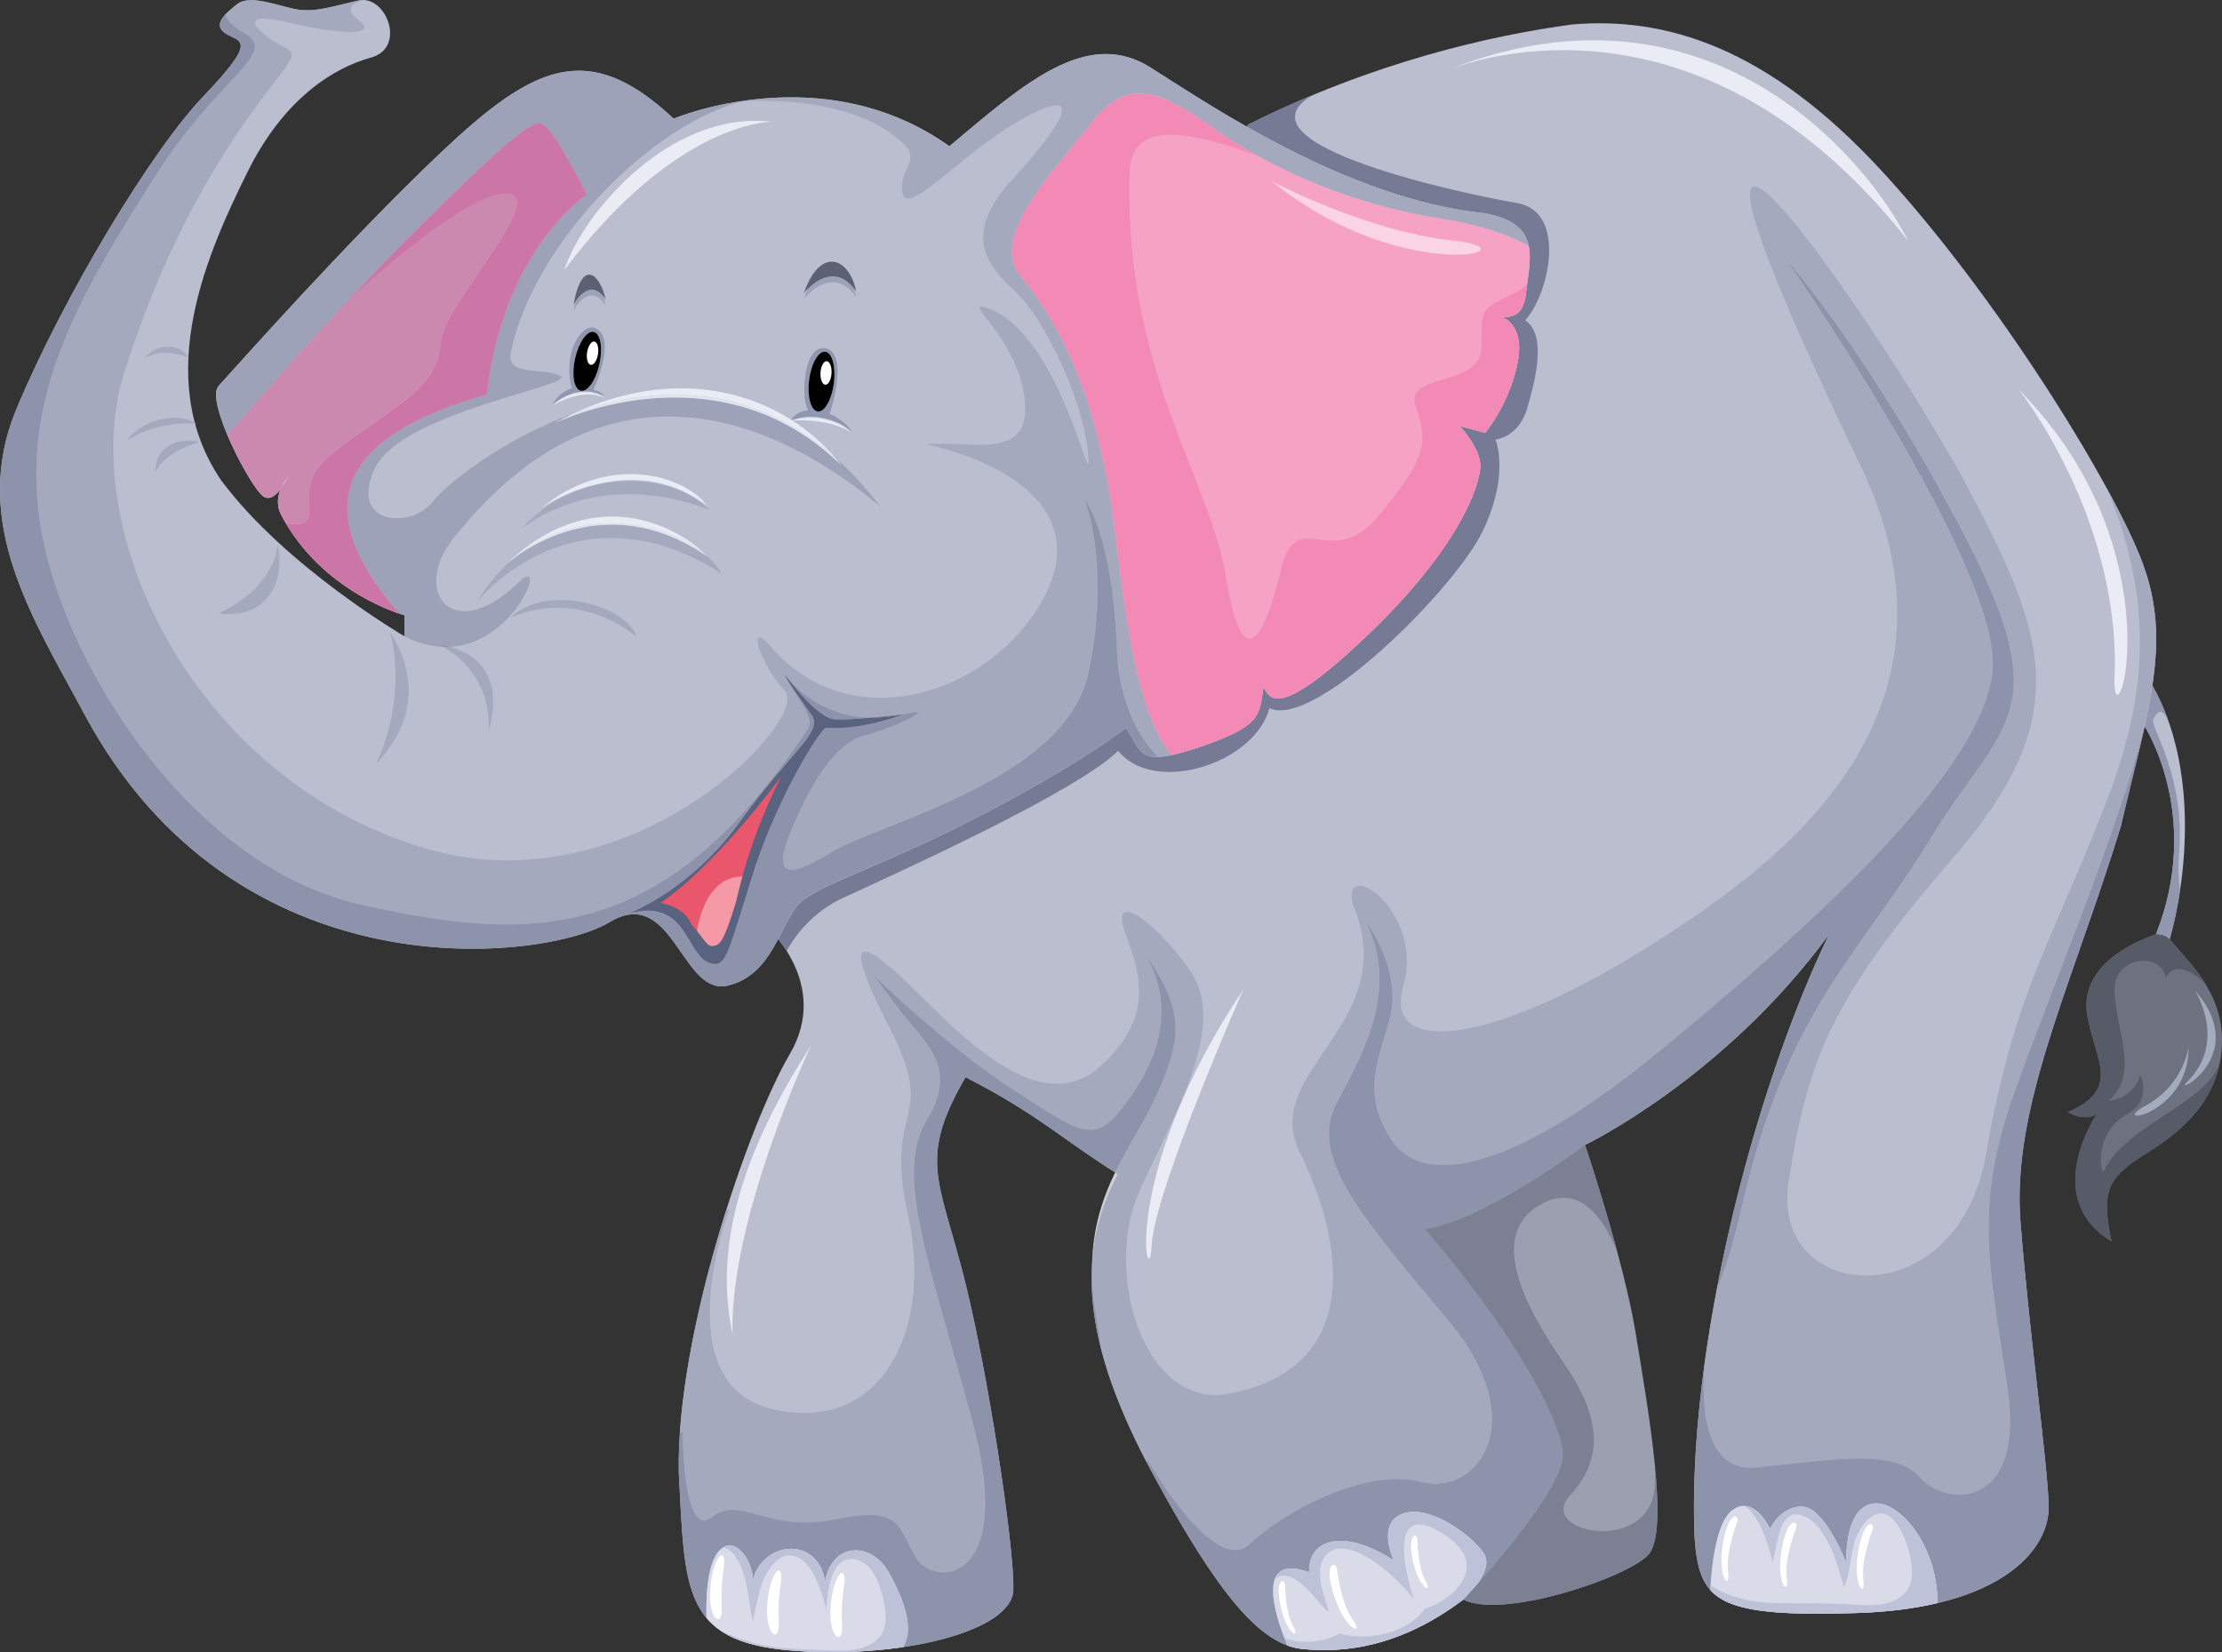 <?xml version="1.0" encoding="utf-8"?>
<!-- Generator: Adobe Illustrator 16.0.0, SVG Export Plug-In . SVG Version: 6.00 Build 0)  -->
<!DOCTYPE svg PUBLIC "-//W3C//DTD SVG 1.0//EN" "http://www.w3.org/TR/2001/REC-SVG-20010904/DTD/svg10.dtd">
<svg version="1.0" id="Layer_1" xmlns="http://www.w3.org/2000/svg" xmlns:xlink="http://www.w3.org/1999/xlink" x="0px" y="0px"
	 width="115.588px" height="85.963px" viewBox="0 0 115.588 85.963" enable-background="new 0 0 115.588 85.963"
	 xml:space="preserve">
<rect x="0" y="0" width="115.588" height="85.963" fill="#333333" stroke="none"/>
<g>
	<path fill="#BBBECF" d="M111.977,35.684c-0.312,1.158-0.445,2.049-0.445,2.049s3.072,4.677,0.624,10.868
		c0.422,0.021,0.555,0.125,0.711,0.266C113.759,45.706,114.382,39.959,111.977,35.684"/>
	<path fill="#6E717F" d="M112.156,48.601c-1.871,0.666-4.008,2.004-3.563,4.32c0.445,2.315,1.736,3.741-1.025,4.944
		c0.98,0.533,1.514,0.086,1.514,0.086s-2.982,4.365,0.758,6.637c-0.535-2.584-0.267-3.295,1.826-4.588
		c2.094-1.291,3.83-2.982,3.92-5.7c0.09-2.717-1.826-4.32-2.719-5.434C112.71,48.726,112.578,48.622,112.156,48.601"/>
	<path fill="#ABAAB2" d="M113.613,58.533c0,0,0.001,0,0.002-0.002C113.614,58.533,113.613,58.533,113.613,58.533 M109.601,62.789
		c0.002-1.232,0.564-1.863,2.064-2.789c0.703-0.434,1.363-0.91,1.938-1.457c-0.572,0.547-1.234,1.025-1.938,1.457
		C110.166,60.926,109.603,61.557,109.601,62.789"/>
	<path fill="#575B68" d="M109.839,64.588c-1.443-0.875-1.885-2.064-1.883-3.193c0-1.795,1.125-3.443,1.125-3.443
		s-0.209,0.176-0.605,0.176c-0.236,0-0.541-0.063-0.908-0.262c1.326-0.578,1.718-1.209,1.717-1.963c0-0.816-0.461-1.778-0.691-2.981
		c-0.039-0.207-0.06-0.408-0.06-0.602c-0.004-1.951,1.919-3.111,3.622-3.719c0.422,0.021,0.555,0.125,0.711,0.266
		c0.48,0.6,1.253,1.342,1.854,2.318c-0.409-0.408-0.922-0.762-1.371-0.762c-0.269,0-0.516,0.127-0.704,0.445
		c-0.053-0.572-0.579-0.877-1.148-0.877c-0.728,0-1.524,0.496-1.501,1.57c0.041,1.916,1.345,4.403-0.326,5.706
		c1.305-0.08,1.671-1.303,1.671-1.303s0.651,1.26-0.733,2.037c-1.385,0.773-1.508,2.527-1.183,2.973
		c0.612-1.426,2.446-2.443,4.118-3.584c1.179-0.809,1.707-1.451,1.93-2.105c-0.26,1.322-0.945,2.371-1.857,3.246
		c-0.001,0.002-0.002,0.002-0.002,0.002c-0.004,0.004-0.008,0.006-0.01,0.01c-0.574,0.547-1.234,1.023-1.938,1.457
		c-1.5,0.926-2.063,1.557-2.064,2.789C109.601,63.275,109.69,63.857,109.839,64.588"/>
	<path fill="#A3ACBF" d="M113.685,56.457c-0.041,0-0.035-0.041,0.047-0.125c2.193-2.134,0.432-4.821,0.432-4.821
		C116.757,54.458,113.985,56.457,113.685,56.457"/>
	<path fill="#A3ACBF" d="M111.174,58.047c-0.227,0-0.175-0.18,0.424-0.51c2.042-1.123,2.246-3.063,2.246-3.063
		C113.88,57,111.722,58.047,111.174,58.047"/>
	<path fill="#BBBECF" d="M112.867,48.866L112.867,48.866c-0.156-0.141-0.289-0.244-0.711-0.266
		C112.578,48.622,112.71,48.726,112.867,48.866c0.175-0.619,0.34-1.338,0.473-2.125C113.207,47.528,113.042,48.247,112.867,48.866"
		/>
	<path fill="#9297B0" d="M112.867,48.866c-0.156-0.141-0.289-0.244-0.711-0.266c0.698-1.766,0.947-3.408,0.947-4.854
		c-0.002-3.309-1.31-5.589-1.537-5.96c0.149-0.686,0.279-1.34,0.377-1.976c0.013-0.041,0.023-0.084,0.034-0.127
		c0.315,0.56,0.575,1.145,0.792,1.746c-0.152-0.287-0.279-0.391-0.389-0.391c-0.145,0-0.258,0.185-0.36,0.37
		c-0.204,0.368,1.63,2.895,1.345,6.808c-0.069,0.951-0.04,1.619,0.045,2.082c-0.022,0.148-0.047,0.297-0.07,0.441
		C113.207,47.528,113.042,48.247,112.867,48.866"/>
	<path fill="#9C9FAF" d="M81.304,75.525c0.246,1.955-5.182,7.697-5.182,7.697c2.004,1.041,8.498-1.121,9.619-2.324
		c1.123-1.205,0-7.537-0.641-11.467c-0.641-3.928-2.646-9.861-2.646-9.861s-5.143,3.893-8.322,4.381
		C78.615,69.168,81.059,73.568,81.304,75.525"/>
	<path fill="#BBBECF" d="M111.462,29.31c-1.549-4.157-7.662-14.02-13.611-20.458c-5.95-6.44-11.25-7.988-16.057-7.58
		c-4.238,0.57-10.352,1.956-16.873,5.216l-25.063,41.69c0,0,3.391,2.975,1.227,6.663c-2.166,3.686-5.933,14.672-5.773,21.807
		c0.321,6.014,0.16,8.742,5.773,9.219c5.612,0.484,11.545-0.961,11.625-3.125c0.081-2.164-1.363-11.705-2.646-16.596
		c-1.283-4.891-2.246-5.934,0.16-10.104c3.768,1.924,5.211,3.367,7.938,5.051c-2.646,4.893-1.203,10.104,2.005,15.955
		c3.206,5.855,5.371,8.5,7.535,8.74c2.166,0.24,5.131-0.08,8.42-2.566c0,0,5.428-5.742,5.182-7.697
		c-0.245-1.957-2.689-6.357-7.172-11.574c3.18-0.488,8.322-4.381,8.322-4.381s7.201-3.455,12.686-10.944
		c-3.951,8.198-7.396,21.683-6.988,31.384c0.243,3.26,1.059,4.154,8.477,3.91c7.418-0.246,10.025-3.26,9.943-5.623
		s-0.977-8.639-1.465-14.672c-0.491-6.031,2.688-12.39,5.215-20.622C111.708,37.053,113.011,33.468,111.462,29.31"/>
	<path fill="#E9ECF4" d="M74.937,3.79c0,0,0.155-0.072,0.445-0.179C75.234,3.668,75.087,3.728,74.937,3.79 M99.262,12.526
		c-6.396-8.106-13.161-9.917-17.928-9.917c-2.903,0-5.065,0.671-5.952,1.001c2.712-1.064,5.217-1.514,7.51-1.514
		C91.63,2.097,97.261,8.63,99.262,12.526"/>
	<path fill="#A0A3B7" d="M40.893,49.431c-0.139-0.217-0.279-0.406-0.41-0.57c0,0,0,0,0-0.002
		C40.614,49.024,40.754,49.214,40.893,49.431"/>
	<path fill="#767A94" d="M40.92,49.474c-0.009-0.016-0.018-0.029-0.027-0.043c-0.138-0.217-0.279-0.406-0.409-0.572
		c0.389-0.736,0.698-1.455,1.112-1.869c0.998-0.998,4.661-2.029,9.877-4.8c5.217-2.772,7.091-4.319,7.091-4.319
		c0.606,0.828,0.624,1.508,1.611,1.508h0.002c0.016,0,0.033,0,0.049,0c0.465-0.01,1.131-0.162,2.149-0.505c0,0,0.001,0,0.002-0.001
		c0.008-0.003,0.017-0.006,0.024-0.008c3.33-1.128,3.074-1.692,3.33-3.126c0,0.001,0.001,0.002,0.001,0.002
		c0.13,0.238,0.27,0.601,0.743,0.602h0.001c0.011,0,0.021,0,0.032-0.001c0.618-0.021,1.785-0.64,4.154-2.846
		c0.034-0.033,0.068-0.064,0.104-0.097c0.004-0.004,0.01-0.009,0.013-0.013c0.036-0.034,0.073-0.067,0.108-0.103
		c0.008-0.006,0.014-0.013,0.021-0.019c0.013-0.013,0.026-0.025,0.039-0.038c0.012-0.011,0.024-0.023,0.035-0.034
		c0.01-0.008,0.016-0.014,0.024-0.021c0.052-0.049,0.103-0.099,0.154-0.148c4.766-4.559,5.79-7.735,5.841-8.711
		c0.002-0.022,0.002-0.045,0.002-0.067c-0.002-0.959-1.077-2.084-1.077-2.084l1.333,0.358c0,0,1.28-1.536,1.69-3.689
		c0.001-0.006,0.001-0.012,0.004-0.018c0-0.002,0.001-0.003,0.001-0.005c0-0.006,0.002-0.011,0.002-0.016
		c0-0.003,0.002-0.006,0.002-0.008c0-0.004,0.002-0.006,0.002-0.01c0-0.005,0.001-0.01,0.002-0.016
		c0.001-0.001,0.001-0.003,0.001-0.004c0.042-0.241,0.061-0.457,0.06-0.651c-0.001-1.18-0.692-1.545-0.977-1.646
		c0.074,0.018,0.177,0.034,0.292,0.034c0.378,0,0.895-0.176,1.021-1.093c0-0.005,0.001-0.01,0.001-0.015
		c0-0.003,0-0.005,0.002-0.008c0-0.004,0-0.008,0-0.012c0.008-0.058,0.014-0.116,0.021-0.175c0-0.003,0-0.006,0-0.01
		c0-0.001,0-0.002,0.002-0.004c0-0.006,0-0.011,0.002-0.017v-0.001c0.014-0.117,0.031-0.233,0.047-0.349
		c0.068-0.492,0.143-0.974,0.142-1.421c-0.001-1.088-0.437-1.97-2.421-2.295c-4.445-0.483-8.829-2.525-12.301-4.498l0.064-0.106
		c1.125-0.562,2.236-1.067,3.328-1.521c-4.27,2.585,8.19,5.186,10.657,5.596c2.661,0.444,1.663,4.769,0.442,6.1
		c1.109,0.776,0.556,2.994,0.111,4.546c-0.443,1.555-1.663,1.665-1.663,1.665s0.776,1.772-0.665,4.768
		c-1.344,2.787-7.773,9.318-10.537,9.318c-0.207,0-0.393-0.036-0.555-0.113c-0.52,1.934-3.035,3.318-5.204,3.318
		c-1.065,0-2.047-0.334-2.668-1.101c-2.107,2.106-11.422,6.322-14.306,7.652C42.337,47.419,41.434,48.556,40.92,49.474"/>
	<path fill="#BBBECF" d="M35.041,6.174c0,0,7.737-3.279,14.347,1.436c3.792-3.178,7.122-6.201,10.453-4.1
		c3.329,2.1,10.247,6.814,17.317,7.583c3.125,0.513,2.41,2.408,2.204,4.305c-0.206,1.485-1.436,1.025-1.436,1.025
		s1.436,0.256,1.025,2.406c-0.41,2.153-1.69,3.689-1.69,3.689l-1.333-0.358c0,0,1.127,1.181,1.075,2.151
		c-0.051,0.976-1.075,4.152-5.841,8.711c-4.765,4.56-5.123,3.278-5.431,2.716c-0.256,1.434,0,1.998-3.33,3.126
		c-3.33,1.126-2.942,0.227-3.838-0.994c0,0-1.875,1.547-7.091,4.319c-5.216,2.771-8.879,3.802-9.877,4.8
		c-0.998,0.996-1.382,3.76-3.761,4.297c-1.067,0.242-1.748-0.801-2.473-1.842c-0.892-1.279-1.847-2.559-3.667-1.459
		c-3.3,1.996-19.348,3.996-27.293-10.809C1.712,32.162-1.59,27.15,0.856,21.281c2.446-5.868,7.097-13.58,9.805-16.354
		c2.386-2.515,2.042-2.726,1.355-3.032c-1.161-0.515-0.323-1.159,0.322-1.675c0.646-0.516,2.063,0.064,3.03,0.257
		c0.968,0.194,1.871-0.128,3.289-0.451c1.418-0.321,2.515,2.452,0.645,2.968c-1.87,0.514-4.514,2.062-6.448,5.996
		c-1.935,3.932-5.03,10.576-1.355,15.992c3.354,4.514,9.544,8.125,9.544,8.125v-1.096c0,0-4.321-1.161-6.448-5.289
		c-0.452-0.967,0.386-1.935,0.386-1.935s-0.645,1.483-1.289,1.032c-0.645-0.45-3.031-4.965-2.322-5.739
		c0.71-0.775,6.706-7.544,11.543-12.123C27.75,3.379,30.598,2.004,35.041,6.174"/>
	<path fill="#9297B0" d="M30.827,17.266c-0.335,0-0.729,0.587-0.907,1.376c-0.19,0.844-0.063,1.598,0.284,1.687
		c0.021,0.006,0.044,0.009,0.066,0.009c0.335,0,0.729-0.588,0.908-1.378c0.191-0.844,0.064-1.599-0.282-1.686
		C30.873,17.269,30.849,17.266,30.827,17.266 M28.729,21.098c0,0,0.202-0.605,1.01-0.895c-0.435-1.709,0.356-3.164,1.053-3.164
		c0.043,0,0.088,0.007,0.131,0.019c1.24,0.462-0.058,3.232-0.058,3.232s0.375,0.029,0.577,0.317
		c-0.087-0.032-0.171-0.06-0.254-0.082c-0.221-0.104-0.468-0.153-0.723-0.153c-0.585,0-1.215,0.255-1.679,0.673
		C28.748,21.079,28.729,21.098,28.729,21.098"/>
	<path fill="#9297B0" d="M42.896,18.298c-0.342,0-0.694,0.633-0.803,1.453c-0.113,0.858,0.083,1.599,0.437,1.654
		c0.015,0.003,0.028,0.004,0.042,0.004c0.341,0,0.694-0.632,0.803-1.455c0.112-0.857-0.083-1.598-0.436-1.653
		C42.925,18.299,42.911,18.298,42.896,18.298 M44.342,22.541L44.342,22.541c-0.412-0.478-1.339-0.846-2.183-0.846
		c-0.234,0-0.461,0.028-0.67,0.091c-0.166,0.021-0.282,0.047-0.328,0.057c-0.004-0.002-0.008-0.004-0.012-0.007
		c0.056-0.079,0.365-0.478,0.885-0.478c-0.386-0.744-0.219-3.25,0.777-3.25c0.047,0,0.096,0.006,0.147,0.017
		c1.241,0.29,0.202,3.406,0.202,3.406S44.024,21.877,44.342,22.541"/>
	<path fill="#D9DBE4" d="M13.083,0.012h-0.008H13.083 M18.579,0.044L18.579,0.044 M18.511,0.059
		c0.009-0.001,0.019-0.004,0.027-0.006C18.53,0.055,18.52,0.058,18.511,0.059 M18.266,0.117c0.006-0.001,0.011-0.002,0.018-0.004
		C18.277,0.115,18.272,0.116,18.266,0.117 M12.338,0.22c0.188-0.151,0.444-0.208,0.734-0.208C12.782,0.012,12.526,0.069,12.338,0.22
		 M15.312,0.466c-0.262-0.055-0.554-0.135-0.852-0.213C14.758,0.331,15.05,0.411,15.312,0.466 M15.369,0.477
		c-0.011-0.002-0.023-0.005-0.034-0.006C15.346,0.472,15.358,0.475,15.369,0.477 M15.98,0.536c0.653-0.001,1.333-0.188,2.219-0.403
		C17.313,0.348,16.633,0.535,15.98,0.536 M15.974,0.536L15.974,0.536L15.974,0.536 M57.53,2.812h-0.002H57.53 M59.81,3.491
		c-0.002-0.001-0.006-0.004-0.008-0.005C59.804,3.486,59.808,3.49,59.81,3.491 M49.729,7.322c2.776-2.333,5.309-4.501,7.783-4.51
		C55.038,2.822,52.505,4.989,49.729,7.322 M49.629,7.406c0.032-0.028,0.065-0.055,0.098-0.083
		C49.695,7.352,49.662,7.378,49.629,7.406 M49.603,7.428c0.006-0.005,0.011-0.01,0.017-0.015
		C49.614,7.418,49.609,7.422,49.603,7.428 M49.51,7.505c0.014-0.011,0.027-0.022,0.041-0.034C49.537,7.483,49.524,7.494,49.51,7.505
		 M49.387,7.609c-1.377-0.982-2.802-1.616-4.196-2.007C46.585,5.991,48.01,6.627,49.387,7.609"/>
	<path fill="#6C718C" d="M62.377,38.872c0.008-0.003,0.017-0.006,0.024-0.008C62.394,38.866,62.385,38.869,62.377,38.872
		 M60.226,39.377c0.465-0.01,1.131-0.162,2.149-0.505C61.357,39.215,60.691,39.368,60.226,39.377 M60.177,39.377h-0.002H60.177"/>
	<path fill="#A5A9BE" d="M79.388,15.158l0.002-0.001L79.388,15.158 M79.386,15.178c0-0.001,0-0.002,0-0.004
		C79.386,15.176,79.386,15.177,79.386,15.178 M79.365,15.363c0.006-0.058,0.014-0.116,0.021-0.175
		C79.378,15.247,79.371,15.305,79.365,15.363 M79.363,15.382c0-0.003,0-0.006,0.002-0.008
		C79.363,15.376,79.363,15.379,79.363,15.382 M78.048,16.456L78.048,16.456c-0.004-0.001-0.006-0.002-0.011-0.003
		C78.042,16.454,78.044,16.455,78.048,16.456 M26.333,48.095c-2.376,0-4.855-0.428-7.504-1.016
		C10.025,45.124,3.546,34.853,2.201,27.883C0.856,20.917,4.035,15.535,8.069,9.178c3.367-5.307,6.48-6.358,4.646-7.459
		c-0.577-0.306-0.871-0.638-0.995-0.961c-0.361,0.386-0.487,0.791,0.294,1.137c-0.42-0.186-0.578-0.388-0.579-0.596
		c-0.001-0.368,0.489-0.75,0.9-1.08c0.189-0.151,0.445-0.208,0.735-0.208h0.003h0.008c0.417,0.001,0.906,0.118,1.376,0.241
		c0.3,0.078,0.591,0.159,0.852,0.213c0.008,0.002,0.016,0.003,0.023,0.005c0.012,0.001,0.023,0.004,0.034,0.006
		c0.203,0.041,0.402,0.059,0.604,0.059h0.001h0.006c0.654-0.001,1.333-0.188,2.219-0.403c0.021-0.005,0.043-0.01,0.065-0.016
		c0.007-0.001,0.013-0.002,0.019-0.004c0.075-0.018,0.15-0.036,0.228-0.054c0.009-0.001,0.019-0.004,0.028-0.006
		c0.013-0.003,0.026-0.006,0.04-0.009h0.001c0.025-0.006,0.051-0.013,0.077-0.019c0.077-0.017,0.152-0.024,0.225-0.024
		c0.02,0,0.04,0,0.059,0.002c-0.666,0.149-0.988,0.509-0.356,0.983c0.674,0.506,0.34,0.675-0.36,0.675
		c-0.822,0-2.149-0.233-2.941-0.431C14.679,1.08,14.095,0.97,13.711,0.97c-0.547,0-0.687,0.224,0.104,0.872
		c1.344,1.1,2.079,0.366,0.367,2.566C12.471,6.61,9.048,11.256,6.48,19.327c-2.568,8.067,3.45,21.188,15.617,24.805
		c1.473,0.438,2.919,0.631,4.316,0.629c8.777,0,15.582-7.542,14.422-8.809c-1.071-1.167-1.677-2.8-1.324-2.8
		c0.091,0,0.244,0.106,0.469,0.355c1.614,1.957,3.716,2.798,5.847,2.798c3.195,0,6.452-1.892,8.213-4.753
		c2.933-4.77-1.468-7.458-5.869-8.437c0.233-0.026,0.479-0.036,0.731-0.036c0.331,0,0.671,0.017,1.011,0.032
		c0.34,0.017,0.68,0.032,1.005,0.032c1.444,0,2.612-0.316,2.387-2.352c-0.329-2.965-2.826-4.844-2.272-4.844
		c0.063,0,0.166,0.024,0.315,0.075c3.392,1.167,5.038,8.119,5.256,8.119c0.034,0,0.034-0.163,0-0.539
		c-0.244-2.812-2.323-7.091-3.79-8.436c-1.467-1.345-2.812-2.935-0.122-5.868c1.998-2.179,3.119-3.819,2.263-3.819
		c-0.297,0-0.832,0.197-1.651,0.639c-2.691,1.449-5.206,4.211-6.064,4.211c-0.155,0-0.257-0.091-0.293-0.298
		c-0.245-1.344,1.223-1.712-0.245-2.813c-2.045-1.767-5.575-1.978-7.149-1.978c-0.497,0-0.798,0.021-0.798,0.021L38.704,5.24
		c0.743-0.105,1.568-0.177,2.45-0.177c1.261,0,2.633,0.145,4.038,0.538c1.394,0.391,2.82,1.025,4.196,2.007
		c0.041-0.035,0.083-0.069,0.123-0.104c0.014-0.011,0.027-0.022,0.041-0.034c0.018-0.014,0.035-0.029,0.052-0.044
		c0.006-0.005,0.011-0.01,0.017-0.015c0.003-0.002,0.006-0.004,0.009-0.007c0.033-0.028,0.065-0.055,0.098-0.083
		c0-0.001,0.001-0.001,0.001-0.002c2.777-2.333,5.31-4.5,7.784-4.51h0.016h0.001c0.762,0.001,1.517,0.206,2.273,0.673
		c0.002,0.001,0.005,0.003,0.008,0.005c0.01,0.006,0.021,0.012,0.029,0.019c3.33,2.1,10.248,6.814,17.318,7.582
		c1.984,0.326,2.42,1.208,2.42,2.296c0.001,0.447-0.072,0.929-0.141,1.421c0.1-0.718,0.209-1.415,0.086-2.014
		c-0.936-0.523-2.366-1.069-4.533-1.411c-3.871-0.611-7.144-1.921-9.635-3.307c0.004,0.001,0.007,0.002,0.012,0.004
		c-0.903-0.501-1.706-1.013-2.395-1.504c-1.431-1.023-2.607-1.706-3.687-1.706c-0.873,0-1.68,0.446-2.506,1.521
		c-1.509,1.962-4.128,4.663-4.133,6.696c-0.002,0.457,0.129,0.881,0.435,1.253c1.664,2.035,3.976,5.641,4.899,13.129
		c0.587,4.752,1.158,9.557,2.96,11.813c0.387-0.082,0.863-0.219,1.461-0.42c-0.009,0.002-0.017,0.005-0.024,0.008
		c0,0.001-0.002,0.001-0.002,0.001c-1.017,0.343-1.687,0.495-2.149,0.505c-0.016,0-0.033,0-0.051,0l0,0
		c-0.987,0-1.005-0.68-1.612-1.509c0.607,0.828,0.625,1.509,1.612,1.509c0.018,0,0.037,0,0.055-0.001
		c-1.08-1.134-2.036-2.958-2.134-5.654c-0.22-6.014-1.687-7.772-1.687-7.772s1.393,3.373,0.22,9.02
		c-1.174,5.645-10.926,7.846-13.419,9.385c-0.969,0.598-1.64,0.898-2.037,0.898c-0.623,0-0.57-0.74,0.058-2.217
		c1.026-2.422,2.272-4.4,3.739-4.767c1.223-0.307,3.262-1.225,2.691-1.225c-0.114,0-0.331,0.036-0.677,0.12
		c0,0-0.752,0.094-1.603,0.171c-1.569-0.012-2.702-0.582-3.451-1.152c-0.757-0.575-1.12-1.151-1.142-1.151
		c-0.005,0,0.012,0.038,0.05,0.122c0.002,0.006,0.005,0.015,0.011,0.024c0.426,0.945,1.554,2.063,1.188,2.724
		C36.81,45.794,31.85,48.093,26.333,48.095"/>
	<path fill="#F5A2C5" d="M25.317,20.53c0.858-7.563,5.204-10.407,5.204-10.407s-1.823-3.701-2.415-3.701
		c-0.589,0-1.556,0.697-6.33,5.418c-3.833,3.79-8.322,8.926-9.942,10.805c0.604,1.421,1.499,2.924,1.857,3.175
		c0.331,0.231,0.662-0.048,0.907-0.374c0.155-0.391,0.383-0.658,0.383-0.658s-0.153,0.35-0.383,0.658
		c-0.141,0.356-0.219,0.815-0.004,1.276c1.762,3.419,5.026,4.801,6.096,5.175l0.013-0.049C15.287,25.573,18.88,22.353,25.317,20.53"
		/>
	<path d="M31.177,18.959c-0.191,0.844-0.627,1.456-0.974,1.369c-0.347-0.089-0.474-0.843-0.284-1.686
		c0.191-0.844,0.626-1.457,0.976-1.369C31.242,17.362,31.368,18.117,31.177,18.959"/>
	<path fill="#FFFFFF" d="M31.108,18.425c-0.053,0.334-0.222,0.584-0.379,0.557c-0.155-0.028-0.24-0.32-0.188-0.655
		c0.052-0.334,0.222-0.583,0.378-0.557C31.075,17.797,31.16,18.091,31.108,18.425"/>
	<path d="M43.375,19.955c-0.113,0.857-0.492,1.508-0.845,1.451c-0.354-0.055-0.55-0.796-0.437-1.654
		c0.113-0.855,0.491-1.506,0.846-1.45C43.293,18.357,43.488,19.097,43.375,19.955"/>
	<path fill="#FFFFFF" d="M43.256,19.427c-0.022,0.339-0.167,0.604-0.325,0.589c-0.159-0.012-0.269-0.296-0.248-0.633
		c0.022-0.34,0.167-0.603,0.326-0.59C43.167,18.807,43.278,19.091,43.256,19.427"/>
	<path fill="#9EA2B9" d="M29.833,16.167c0.207-1.145,0.517-1.572,0.819-1.572c0.354,0,0.698,0.584,0.852,1.288
		c-0.249-0.38-0.495-0.515-0.718-0.515C30.242,15.368,29.833,16.167,29.833,16.167"/>
	<path fill="#9EA2B9" d="M41.813,15.556c0.404-1.153,0.952-1.636,1.458-1.636c0.567,0,1.08,0.606,1.272,1.553
		c-0.4-0.591-0.828-0.792-1.223-0.792C42.495,14.681,41.813,15.556,41.813,15.556"/>
	<path fill="#5B6072" d="M29.833,15.862c0,0,0.815-1.589,1.672-0.285C31.217,14.273,30.28,13.375,29.833,15.862"/>
	<path fill="#5B6072" d="M41.813,15.25c0,0,1.491-1.912,2.73-0.082C44.177,13.375,42.67,12.804,41.813,15.25"/>
	<path fill="#F5A2C5" d="M62.972,6.577c-2.588-1.85-4.344-2.59-6.193-0.185c-1.849,2.403-5.362,5.916-3.698,7.95
		c1.664,2.034,3.976,5.64,4.899,13.128c0.587,4.753,1.158,9.557,2.96,11.814c0.387-0.083,0.863-0.22,1.461-0.421
		c3.33-1.128,3.074-1.692,3.33-3.126c0.308,0.563,0.666,1.844,5.432-2.716c4.765-4.559,5.789-7.735,5.84-8.711
		c0.052-0.971-1.075-2.151-1.075-2.151l1.332,0.358c0,0,1.28-1.536,1.691-3.689c0.341-1.782-0.585-2.263-0.914-2.376l-0.111-0.03
		l0.111,0.03c0.308,0.072,1.155,0.155,1.323-1.056c0.099-0.92,0.318-1.841,0.162-2.603c-0.936-0.522-2.366-1.069-4.533-1.41
		C69.721,10.552,65.562,8.425,62.972,6.577"/>
	<path fill="#CDCFDB" d="M30.116,3.68h-0.002H30.116 M34.961,6.099c-0.016-0.015-0.033-0.03-0.048-0.045
		C34.929,6.069,34.945,6.084,34.961,6.099 M35.043,6.172L35.043,6.172 M35.041,6.174L35.041,6.174 M22.995,7.88
		c2.803-2.644,4.938-4.198,7.112-4.2C27.932,3.684,25.797,5.236,22.995,7.88 M22.913,7.958c0.021-0.02,0.042-0.04,0.063-0.059
		C22.955,7.918,22.935,7.938,22.913,7.958"/>
	<path fill="#9EA2B9" d="M23.054,33.661c-0.62-0.02-1.293-0.186-2.011-0.554V32.01c0,0-2.141-0.575-4.151-2.355
		c1.438,1.274,2.943,1.931,3.683,2.201c0.042,0.015,0.08,0.028,0.117,0.041l0.014-0.049c-1.842-2.133-2.642-3.913-2.644-5.404
		c-0.004-2.897,3.007-4.709,7.256-5.914c0.858-7.563,5.204-10.407,5.204-10.407s-1.824-3.701-2.415-3.701
		c-0.59,0-1.556,0.697-6.329,5.418c-1.008,0.997-2.062,2.086-3.096,3.185c-2.899,3.08-5.651,6.235-6.847,7.62
		c0.604,1.421,1.5,2.924,1.857,3.175c-0.563-0.394-2.453-3.884-2.451-5.279c0-0.203,0.04-0.361,0.131-0.46
		c0.708-0.775,6.706-7.544,11.542-12.123c0.021-0.02,0.042-0.04,0.063-0.059c0.006-0.006,0.012-0.013,0.019-0.019
		c2.802-2.644,4.938-4.198,7.112-4.2h0.007h0.002c1.502,0,3.023,0.741,4.797,2.374c0.016,0.015,0.032,0.03,0.048,0.044
		c0.026,0.025,0.054,0.05,0.08,0.076c0.001-0.001,0.001-0.001,0.002-0.001c0.059-0.025,1.508-0.625,3.661-0.932
		c-4.829,1.215-10.938,7.42-12.121,13.039c-0.295,1.379,1.675,0.787,2.563,1.279c0.886,0.493-8.277,1.872-9.656,4.828
		c-0.84,1.8,0.072,2.576,1.158,2.576c0.699,0,1.471-0.322,1.896-0.9c0.491-0.671,3.413-3.164,7.325-4.56
		c-0.336,0.156-0.675,0.327-1.015,0.514c0,0,2.71-1.336,6.238-1.336c2.697,0,5.871,0.78,8.678,3.535
		c-0.119-0.154-0.243-0.306-0.371-0.453c0.819,0.72,1.622,1.579,2.399,2.596c-2.673-2.238-6.616-4.687-11.007-4.687
		c-3.54,0-7.371,1.591-11.064,6.164c-1.67,1.937-1.167,3.964,0.437,3.964c0.762,0,1.771-0.458,2.914-1.6
		c0.165-0.146,0.286-0.21,0.367-0.21c0.303,0,0.019,0.918-0.733,1.836c-0.712,0.872-1.844,1.744-3.29,1.831
		c-0.214-0.062-0.44-0.111-0.68-0.149C22.741,33.507,22.863,33.554,23.054,33.661"/>
	<polyline fill="#9EA2B9" points="16.89,29.653 16.878,29.642 16.89,29.653 	"/>
	<path fill="#9EA2B9" d="M16.875,29.64c-0.011-0.01-0.023-0.021-0.036-0.031C16.852,29.619,16.864,29.63,16.875,29.64"/>
	<polyline fill="#9EA2B9" points="16.835,29.605 16.826,29.596 16.835,29.605 	"/>
	<polyline fill="#9EA2B9" points="16.819,29.59 16.812,29.583 16.819,29.59 	"/>
	<polyline fill="#9EA2B9" points="16.804,29.575 16.796,29.569 16.804,29.575 	"/>
	<polyline fill="#9EA2B9" points="16.785,29.559 16.781,29.555 16.785,29.559 	"/>
	<polyline fill="#9EA2B9" points="16.766,29.542 16.764,29.54 16.766,29.542 	"/>
	<polyline fill="#9EA2B9" points="16.75,29.528 16.746,29.524 16.75,29.528 	"/>
	<polyline fill="#9EA2B9" points="16.734,29.511 16.73,29.509 16.734,29.511 	"/>
	<polyline fill="#9EA2B9" points="16.717,29.497 16.715,29.494 16.717,29.497 	"/>
	<polyline fill="#9EA2B9" points="16.028,28.797 16.026,28.795 16.028,28.797 	"/>
	<polyline fill="#9EA2B9" points="16.013,28.78 16.011,28.779 16.013,28.78 	"/>
	<polyline fill="#9EA2B9" points="15.964,28.726 15.963,28.723 15.964,28.726 	"/>
	<polyline fill="#9EA2B9" points="15.949,28.708 15.946,28.706 15.949,28.708 	"/>
	<polyline fill="#9EA2B9" points="15.934,28.691 15.931,28.687 15.934,28.691 	"/>
	<polyline fill="#9EA2B9" points="15.917,28.671 15.917,28.67 15.917,28.671 	"/>
	<polyline fill="#9EA2B9" points="15.901,28.653 15.898,28.65 15.901,28.653 	"/>
	<polyline fill="#9EA2B9" points="15.886,28.635 15.881,28.63 15.886,28.635 	"/>
	<polyline fill="#9EA2B9" points="15.872,28.619 15.866,28.613 15.872,28.619 	"/>
	<polyline fill="#9EA2B9" points="15.857,28.601 15.851,28.595 15.857,28.601 	"/>
	<polyline fill="#9EA2B9" points="15.842,28.583 15.836,28.578 15.842,28.583 	"/>
	<polyline fill="#9EA2B9" points="15.823,28.562 15.815,28.551 15.823,28.562 	"/>
	<polyline fill="#9EA2B9" points="15.809,28.544 15.8,28.536 15.809,28.544 	"/>
	<polyline fill="#9EA2B9" points="15.794,28.529 15.787,28.518 15.794,28.529 	"/>
	<polyline fill="#9EA2B9" points="15.781,28.511 15.772,28.5 15.781,28.511 	"/>
	<path fill="#9EA2B9" d="M15.768,28.496c-0.007-0.009-0.015-0.017-0.02-0.025C15.755,28.479,15.761,28.487,15.768,28.496"/>
	<polyline fill="#9EA2B9" points="15.746,28.468 15.736,28.456 15.746,28.468 	"/>
	<polyline fill="#9EA2B9" points="15.732,28.452 15.722,28.439 15.732,28.452 	"/>
	<polyline fill="#9EA2B9" points="15.718,28.435 15.708,28.422 15.718,28.435 	"/>
	<path fill="#9EA2B9" d="M15.706,28.418c-0.017-0.019-0.033-0.039-0.049-0.06C15.672,28.379,15.689,28.4,15.706,28.418"/>
	<path fill="#9EA2B9" d="M15.655,28.358c-0.003-0.006-0.007-0.01-0.012-0.017C15.648,28.348,15.652,28.352,15.655,28.358"/>
	<path fill="#9EA2B9" d="M15.643,28.341c-0.349-0.438-0.674-0.923-0.964-1.46C14.969,27.418,15.294,27.904,15.643,28.341"/>
	<path fill="#9EA2B9" d="M14.679,26.881c-0.013-0.025-0.026-0.05-0.04-0.074C14.651,26.832,14.666,26.856,14.679,26.881"/>
	<polyline fill="#9EA2B9" points="14.635,26.8 14.628,26.787 14.635,26.8 	"/>
	<polyline fill="#9EA2B9" points="14.624,26.778 14.617,26.766 14.624,26.778 	"/>
	<polyline fill="#9EA2B9" points="14.611,26.753 14.605,26.745 14.611,26.753 	"/>
	<path fill="#CC89B0" d="M14.598,25.446L14.598,25.446 M20.574,31.856c-0.74-0.271-2.244-0.927-3.683-2.201c0,0,0-0.002-0.002-0.002
		c-0.004-0.004-0.007-0.007-0.012-0.011c0-0.001-0.002-0.002-0.003-0.002c-0.012-0.01-0.024-0.021-0.036-0.031
		c-0.001-0.002-0.003-0.004-0.004-0.004c-0.003-0.003-0.006-0.006-0.009-0.009c-0.002-0.002-0.005-0.005-0.007-0.006
		c-0.002-0.003-0.006-0.006-0.008-0.008c-0.003-0.003-0.006-0.005-0.008-0.008c-0.003-0.001-0.005-0.003-0.007-0.006
		c-0.004-0.003-0.007-0.006-0.011-0.01c-0.002-0.001-0.002-0.002-0.004-0.004c-0.005-0.004-0.01-0.009-0.016-0.014
		c-0.001-0.001-0.002-0.002-0.002-0.002c-0.005-0.005-0.009-0.009-0.014-0.012c-0.001-0.002-0.002-0.003-0.004-0.004
		c-0.004-0.005-0.008-0.009-0.013-0.013c0-0.001-0.001-0.001-0.002-0.002c-0.005-0.005-0.01-0.009-0.014-0.013
		c-0.001-0.001-0.001-0.002-0.001-0.003c-0.022-0.02-0.044-0.04-0.066-0.061c-0.21-0.198-0.418-0.409-0.621-0.636
		c0,0,0,0-0.001-0.002c-0.005-0.005-0.01-0.011-0.015-0.016l-0.001-0.001c-0.016-0.018-0.032-0.035-0.047-0.054
		c-0.001,0-0.002-0.001-0.002-0.002c-0.004-0.005-0.009-0.01-0.013-0.015c-0.001-0.001-0.002-0.003-0.002-0.003
		c-0.004-0.005-0.009-0.01-0.013-0.015c-0.001-0.001-0.002-0.002-0.003-0.004c-0.005-0.005-0.009-0.01-0.014-0.016
		c0,0,0-0.001,0-0.001c-0.005-0.006-0.011-0.012-0.016-0.018c0-0.001-0.001-0.002-0.002-0.003c-0.004-0.005-0.008-0.01-0.013-0.015
		c-0.001-0.002-0.003-0.003-0.004-0.005c-0.003-0.004-0.006-0.008-0.009-0.012c-0.002-0.002-0.004-0.005-0.006-0.006
		c-0.003-0.005-0.006-0.008-0.009-0.012c-0.002-0.002-0.004-0.004-0.006-0.007c-0.003-0.004-0.006-0.008-0.009-0.011
		c-0.002-0.002-0.004-0.004-0.006-0.006c-0.004-0.006-0.008-0.011-0.013-0.016c-0.002-0.004-0.004-0.007-0.007-0.011
		c-0.003-0.002-0.004-0.004-0.006-0.007c-0.002-0.004-0.006-0.007-0.008-0.009l-0.006-0.008c-0.002-0.003-0.006-0.007-0.008-0.01
		c-0.002-0.003-0.003-0.006-0.005-0.008c-0.002-0.003-0.006-0.006-0.008-0.01c-0.002-0.002-0.003-0.004-0.005-0.005
		c-0.006-0.009-0.013-0.017-0.021-0.025l-0.001-0.002c-0.003-0.005-0.007-0.009-0.011-0.013c0-0.001-0.002-0.003-0.004-0.004
		c-0.003-0.004-0.007-0.008-0.009-0.013c-0.002-0.001-0.002-0.002-0.004-0.004c-0.003-0.004-0.007-0.009-0.011-0.013
		c0-0.002-0.001-0.002-0.002-0.004c-0.016-0.019-0.033-0.04-0.048-0.06c-0.001-0.001-0.001-0.001-0.001-0.001
		c-0.004-0.006-0.008-0.011-0.012-0.017l0,0c-0.349-0.438-0.676-0.923-0.965-1.46c-0.013-0.025-0.027-0.05-0.04-0.074
		c-0.001-0.003-0.002-0.005-0.003-0.007c-0.002-0.005-0.004-0.01-0.007-0.014c-0.001-0.003-0.003-0.006-0.005-0.009
		c-0.001-0.004-0.004-0.008-0.006-0.012c-0.001-0.004-0.003-0.009-0.005-0.013c-0.002-0.003-0.004-0.006-0.006-0.009
		c-0.004-0.008-0.008-0.016-0.011-0.022c-0.096-0.205-0.133-0.41-0.133-0.605c0-0.244,0.059-0.474,0.136-0.671
		c0.23-0.309,0.383-0.658,0.383-0.658s-0.228,0.268-0.383,0.658c-0.181,0.242-0.41,0.459-0.652,0.459
		c-0.084,0-0.169-0.025-0.254-0.085c-0.358-0.251-1.253-1.754-1.857-3.175c1.195-1.385,3.947-4.54,6.847-7.62
		c-0.213,0.226-0.425,0.452-0.635,0.678c2.113-1.934,6.258-5.509,8.158-5.628c0.035-0.002,0.069-0.004,0.102-0.004
		c2.352,0-3.202,5.737-3.363,7.666c-0.162,1.956-1.303,2.771-3.912,4.564c-2.608,1.793-3.097,2.282-2.935,4.239
		c0.045,0.532-0.262,0.726-0.732,0.726c-0.151,0-0.319-0.02-0.497-0.056C16.611,30.161,19.459,31.448,20.574,31.856"/>
	<path fill="#A189AA" d="M18.682,15.025c1.034-1.099,2.087-2.188,3.095-3.185C20.769,12.837,19.716,13.926,18.682,15.025
		 M20.691,31.897c-0.036-0.013-0.075-0.026-0.117-0.041C20.616,31.871,20.655,31.884,20.691,31.897l0.013-0.049L20.691,31.897"/>
	<path fill="#CB76A6" d="M20.691,31.897c-0.036-0.013-0.075-0.026-0.117-0.041c-1.115-0.408-3.963-1.695-5.705-4.646
		c0.179,0.036,0.346,0.056,0.497,0.056c0.471,0,0.777-0.193,0.733-0.726c-0.163-1.957,0.325-2.446,2.935-4.239
		c2.609-1.793,3.75-2.608,3.911-4.564c0.162-1.929,5.716-7.666,3.364-7.666c-0.033,0-0.067,0.002-0.102,0.004
		c-1.9,0.12-6.045,3.695-8.159,5.629c0.211-0.227,0.423-0.453,0.636-0.679c1.034-1.099,2.087-2.188,3.095-3.185
		c4.774-4.721,5.74-5.418,6.33-5.418c0.591,0,2.415,3.701,2.415,3.701s-4.346,2.843-5.204,10.407
		c-4.25,1.205-7.26,3.017-7.256,5.914c0.001,1.491,0.802,3.271,2.643,5.404L20.691,31.897"/>
	<path fill="#A5A9BE" d="M27.142,27.517c1.38-1.654,3.574-2.492,5.644-2.492c1.6,0,3.125,0.501,4.139,1.515
		c-1.561-0.605-2.971-0.829-4.204-0.829C29.217,25.71,27.142,27.517,27.142,27.517"/>
	<path fill="#A5A9BE" d="M24.819,31.307c0.56-0.933,1.208-1.681,1.909-2.268c0.781-0.581,2.653-1.745,5.105-1.745
		c1.471,0,3.15,0.419,4.928,1.632c-0.023-0.025-0.048-0.051-0.074-0.078c0.362,0.307,0.65,0.642,0.849,0.992
		c-2.14-1.358-4.072-1.85-5.747-1.85C27.435,27.991,24.819,31.307,24.819,31.307"/>
	<path fill="#A5A9BE" d="M33.133,33.142c-1.507-1.186-2.966-1.517-4.128-1.517c-1.477,0-2.474,0.536-2.474,0.536
		c0.67-0.67,1.649-0.947,2.653-0.947C30.929,31.214,32.745,32.055,33.133,33.142"/>
	<path fill="#A5A9BE" d="M25.431,38.031c0.097-2.711-1.647-3.965-2.377-4.37c0.044,0.002,0.087,0.003,0.13,0.003
		c0.08,0,0.159-0.003,0.236-0.007C25.271,34.19,26.088,35.62,25.431,38.031"/>
	<path fill="#8F93AC" d="M23.184,33.664c-0.043,0-0.086-0.001-0.13-0.003c-0.191-0.106-0.313-0.153-0.313-0.153
		c0.24,0.038,0.467,0.088,0.679,0.149C23.343,33.661,23.264,33.664,23.184,33.664"/>
	<path fill="#A5A9BE" d="M19.562,39.744c1.711-3.668,0.734-6.847,0.734-6.847C21.273,34.364,22.13,37.053,19.562,39.744"/>
	<path fill="#A5A9BE" d="M11.898,31.951c-0.166,0-0.341-0.01-0.526-0.033c3.056-1.467,3.056-3.544,3.056-3.544
		C14.771,29.407,14.469,31.951,11.898,31.951"/>
	<path fill="#A5A9BE" d="M8.069,24.583c0-1.194,0.89-1.659,1.749-1.659c0.197,0,0.391,0.024,0.575,0.07
		C10.393,22.994,8.559,23.482,8.069,24.583"/>
	<path fill="#D9DBE4" d="M10.201,22.051c0,0-0.018-0.003-0.051-0.005c-0.003-0.014-0.007-0.027-0.01-0.039
		C10.161,22.021,10.181,22.036,10.201,22.051"/>
	<path fill="#A5A9BE" d="M6.574,22.929c0.679-0.829,1.673-1.197,2.498-1.197c0.422,0,0.799,0.097,1.067,0.275
		c0.003,0.012,0.006,0.025,0.01,0.039c-0.069-0.007-0.204-0.016-0.389-0.016C9.104,22.031,7.81,22.147,6.574,22.929"/>
	<path fill="#A5A9BE" d="M7.51,18.659c0.316-0.432,0.787-0.622,1.226-0.622c0.455,0,0.877,0.206,1.056,0.563
		c0,0-0.536-0.243-1.183-0.243C8.252,18.357,7.863,18.43,7.51,18.659"/>
	<path fill="#B5B8C9" d="M32.985,47.569h-0.003H32.985 M31.717,47.972c0.475-0.283,0.89-0.402,1.261-0.402
		C32.607,47.569,32.192,47.688,31.717,47.972 M31.684,47.993c0.003-0.002,0.008-0.006,0.011-0.008
		C31.691,47.987,31.687,47.991,31.684,47.993 M24.59,49.362c3.287,0,5.925-0.678,7.078-1.361
		C30.515,48.685,27.878,49.362,24.59,49.362 M24.589,49.362h-0.028H24.589 M35.389,49.483c-0.009-0.014-0.018-0.025-0.028-0.039
		c-0.01-0.016-0.021-0.029-0.031-0.045c0.01,0.016,0.021,0.029,0.031,0.045C35.371,49.458,35.379,49.47,35.389,49.483
		 M37.529,51.321c0.091,0,0.185-0.01,0.283-0.029C37.714,51.312,37.621,51.321,37.529,51.321 M37.528,51.321h-0.005H37.528"/>
	<path fill="#8E93AC" d="M43.682,37.433c-0.082,0-0.158-0.001-0.228-0.004c-0.992-0.041-2.563-2.284-2.615-2.284
		c-0.002,0-0.002,0.004,0,0.009c-0.039-0.084-0.055-0.122-0.05-0.122c0.021,0,0.385,0.576,1.142,1.151
		c0.749,0.57,1.882,1.141,3.45,1.152C44.791,37.388,44.152,37.433,43.682,37.433 M37.528,51.321h-0.005
		c-0.881-0.004-1.493-0.914-2.134-1.838c-0.009-0.014-0.018-0.025-0.028-0.039c-0.01-0.016-0.021-0.029-0.031-0.045
		c-0.643-0.922-1.325-1.828-2.345-1.83h-0.003h-0.003c-0.371,0-0.786,0.119-1.261,0.402c-0.008,0.006-0.015,0.01-0.022,0.014
		c-0.003,0.002-0.008,0.006-0.011,0.008c-0.006,0.002-0.01,0.006-0.016,0.008c-1.153,0.684-3.791,1.361-7.078,1.361h-0.001h-0.028
		c-6.295-0.008-14.961-2.5-20.159-12.186C2.374,33.396-0.002,29.618,0,25.471c0.001-1.354,0.254-2.746,0.856-4.19
		c2.445-5.868,7.097-13.58,9.805-16.354c1.402-1.479,1.861-2.161,1.861-2.534c0-0.262-0.224-0.372-0.507-0.498
		c-0.781-0.347-0.656-0.751-0.294-1.137c0.125,0.323,0.418,0.655,0.995,0.961c1.833,1.101-1.279,2.152-4.647,7.459
		c-4.034,6.356-7.212,11.738-5.867,18.705c1.344,6.97,7.824,17.241,16.627,19.196c2.65,0.588,5.128,1.016,7.504,1.016
		c5.517-0.002,10.477-2.301,15.704-10.193c0.367-0.66-0.762-1.778-1.188-2.724c0.177,0.355,0.75,1.148,1.368,2.032
		c0.618,0.881-1.104,1.896-3.707,5.514c-2.604,3.621-5.826,4.81-5.826,4.81c0.382-0.107,0.716-0.154,1.008-0.154
		c2.242,0,2.117,2.775,3.534,2.775c0.573,0,0.794-1.039,1.897-4.568c1.104-3.531,3.093-7.01,3.8-7.715
		c0.145,0.009,0.29,0.014,0.435,0.014c1.842,0,3.625-0.721,3.625-0.721c0.346-0.084,0.563-0.12,0.677-0.12
		c0.572,0-1.467,0.918-2.69,1.225c-1.466,0.366-2.713,2.345-3.74,4.767c-0.627,1.477-0.679,2.217-0.056,2.217
		c0.396,0,1.066-0.301,2.036-0.898c2.494-1.54,12.247-3.741,13.42-9.385c1.173-5.646-0.221-9.02-0.221-9.02s1.467,1.759,1.687,7.772
		c0.098,2.696,1.054,4.521,2.135,5.654c-0.019,0.001-0.038,0.001-0.056,0.001c-0.986,0-1.004-0.681-1.611-1.509
		c0,0-1.875,1.548-7.092,4.32c-5.216,2.771-8.879,3.802-9.876,4.8c-0.415,0.414-0.724,1.133-1.113,1.869c0,0.002,0,0.002,0,0.002
		c-0.548,1.037-1.257,2.111-2.648,2.424c-0.008,0.004-0.015,0.006-0.022,0.008C37.714,51.312,37.621,51.321,37.528,51.321
		L37.528,51.321"/>
	<path fill="#626A87" d="M40.85,35.178L40.85,35.178c-0.006-0.01-0.009-0.019-0.011-0.024C40.843,35.162,40.846,35.169,40.85,35.178
		 M45.431,37.335h-0.05c0.851-0.077,1.603-0.171,1.603-0.171C46.426,37.285,45.908,37.335,45.431,37.335"/>
	<path fill="#59627F" d="M37.227,50.155c-1.416,0-1.291-2.775-3.533-2.775c-0.293,0-0.626,0.049-1.008,0.154
		c0,0,3.222-1.189,5.825-4.81c2.604-3.617,4.325-4.633,3.708-5.514c-0.618-0.884-1.192-1.677-1.368-2.032
		c-0.004-0.009-0.007-0.017-0.011-0.024c-0.001-0.005-0.001-0.008,0-0.008c0.053,0,1.624,2.242,2.615,2.284
		c0.07,0.002,0.147,0.003,0.229,0.003c0.471,0,1.109-0.045,1.7-0.098h0.05c0.478,0,0.995-0.051,1.553-0.17
		c0,0-1.783,0.72-3.625,0.72c-0.145,0-0.29-0.005-0.435-0.014c-0.707,0.706-2.695,4.185-3.798,7.715
		C38.022,49.116,37.8,50.155,37.227,50.155"/>
	<path fill="#EA576C" d="M34.352,46.983c0,0,0.857,0.113,1.342,0.672c0.122,0.141,0.218,0.309,0.293,0.479
		c0.517,0.512,0.756,1.08,1.023,1.08c0.469,0,0.614-0.209,1.253-2.211c0.458-2.053,1.235-4.37,2.389-6.618
		C36.85,45.456,34.352,46.983,34.352,46.983"/>
	<path fill="#F599A7" d="M36.254,48.431c0.34,0.412,0.54,0.783,0.756,0.783c0.469,0,0.614-0.209,1.254-2.211
		c0.101-0.455,0.221-0.926,0.355-1.404C36.995,45.634,36.441,47.351,36.254,48.431"/>
	<path fill="#D9DBE4" d="M111.464,29.31c-0.053-0.138-0.109-0.282-0.17-0.432C111.355,29.029,111.412,29.172,111.464,29.31
		 M35.307,76.127L35.307,76.127L35.307,76.127 M35.307,76.176L35.307,76.176L35.307,76.176 M35.308,76.32c0-0.002,0-0.002,0-0.004
		C35.308,76.318,35.308,76.318,35.308,76.32 M35.308,76.367v-0.004V76.367"/>
	<path fill="#A5A9BE" d="M56.807,65.836c-0.081,1.402,0.089,2.834,0.464,4.305c-0.048-0.443-0.121-0.953-0.227-1.543
		C56.859,67.586,56.791,66.674,56.807,65.836 M49.067,81.807c-0.577,0-1.115-0.289-1.391-0.719
		c-0.772-1.203-0.725-2.268-2.474-2.268c-0.444,0-1.005,0.07-1.725,0.221c-0.581,0.123-1.103,0.172-1.577,0.172
		c-0.877,0-1.591-0.164-2.205-0.328c-0.615-0.162-1.13-0.33-1.606-0.33c-0.371,0-0.72,0.102-1.073,0.381
		c-0.144,0.111-0.274,0.162-0.393,0.162c-1.114,0-1.114-4.58-1.114-4.58l-0.142,0.031c-0.043,0.627-0.065,1.236-0.061,1.82v-0.002
		v-0.004c0-0.014,0-0.027,0-0.043c0-0.002,0-0.002,0-0.004c0-0.049,0-0.094,0-0.141l0,0c0-0.016,0-0.033,0-0.049l0,0
		c0.014-3.918,1.117-8.861,2.458-13.121l0.178-0.113c0,0-3.424,9.129,2.281,10.434c0.571,0.131,1.109,0.191,1.618,0.191
		c4.571-0.002,6.566-5.018,5.393-10.299c-1.305-5.871,1.63-4.727-0.979-9.784c-1.425-2.762-1.73-3.916-1.235-3.916
		c0.411,0,1.373,0.795,2.702,2.123c2.191,2.193,4.837,4.747,7.258,4.747c0.821,0,1.617-0.295,2.361-0.996
		c2.934-2.772,1.793-5.054,1.141-7.009c-0.214-0.646-0.128-0.936,0.154-0.936c0.574,0,1.958,1.197,3.269,3.053
		c1.955,2.773-0.652,7.175-2.607,11.413c-1.85,4.008-0.02,10.666,3.938,10.666c0.23,0,0.465-0.025,0.707-0.07
		c7.255-1.385,5.787-8.314,3.669-12.553c-2.119-4.238,5.38-6.683,2.771-12.878c-0.172-0.689,0.009-0.992,0.346-0.992
		c0.941,0,3.104,2.35,2.264,5.23c-0.449,1.537,0.293,2.348,1.961,2.348c2.574,0,7.356-1.932,13.361-6.098
		c5.229-3.625,14.346-11.084,8.477-23.31c-5.197-10.832-6.348-14.554-5.523-14.554c1.395,0,8.451,10.692,11.066,15.614
		c4.156,7.824,5.623,11.98-0.733,19.317c-6.358,7.334-7.581,10.515-8.56,16.87c-0.477,3.104,1.605,4.865,4.033,4.863
		c2.553,0,5.486-1.945,6.238-6.328c1.467-8.558,3.668-11.493,6.357-18.584c2.028-5.348,2.386-10.14-0.076-16.053
		c0.73,1.34,1.313,2.527,1.701,3.477c0.061,0.149,0.117,0.294,0.168,0.432c0.498,1.34,0.702,2.62,0.701,3.939
		c0,0.83-0.082,1.676-0.221,2.562c-0.098,0.636-0.228,1.29-0.377,1.976c-0.339,1.543-0.783,3.235-1.236,5.182
		c0.452-1.939,0.895-3.626,1.23-5.165c-1.411,5.549-5.064,14.178-6.82,19.167c-2.045,5.814-1.291,8.721-0.322,15.182
		c0.637,4.254-0.967,5.615-2.507,5.615c-0.796,0-1.575-0.365-2.016-0.881c-0.646-0.752-1.722-0.996-3.161-0.996
		c-1.441,0-3.244,0.244-5.344,0.459c-0.107,0.012-0.209,0.018-0.307,0.018c-2.396,0-2.591-3.129-2.409-5.441
		c-0.438,3.195-0.642,6.297-0.522,9.084c-0.023-0.531-0.033-1.074-0.033-1.625c0.001-3.529,0.452-7.463,1.209-11.41
		c0.352-0.697,0.781-2.027,1.308-4.299c2.369-10.228,6.138-13.028,9.798-19.057c3.66-6.03,6.675-6.353,1.723-15.827
		c-4.951-9.475-9.26-14.32-9.26-14.32s10.875,15.613,10.766,21.104c-0.106,5.489-10.443,14.425-17.226,20.026
		c-4.663,3.85-8.666,6.018-11.341,6.018c-1.216,0-2.158-0.445-2.764-1.389c-1.938-3.016,0.108-5.169,0.108-7.321
		c0-2.154-1.399-3.984-1.399-3.984c1.721,3.445,0,6.677-1.509,9.474c-1.507,2.801,1.401,6.031,5.814,11.307
		c4.044,4.834,1.944,8.492-0.671,8.492c-0.242,0-0.484-0.031-0.729-0.094c-0.395-0.104-0.813-0.15-1.246-0.15
		c-2.757,0-6.107,1.891-7.691,3.381c-0.228,0.215-0.481,0.311-0.751,0.311c-1.886,0-4.523-4.617-4.523-4.617l-0.111,0.002
		c0.175,0.34,0.355,0.678,0.542,1.02c-2.047-3.736-3.376-7.213-3.379-10.512c-0.001-0.244,0.006-0.484,0.021-0.725
		c0,0.008,0,0.014,0,0.023c0.072-1.271,0.352-2.516,0.873-3.742c0.001-0.002,0.002-0.006,0.004-0.008
		c0.003-0.008,0.005-0.014,0.009-0.021c0.002-0.006,0.004-0.01,0.007-0.016c0-0.002,0.001-0.004,0.003-0.008
		c0.004-0.008,0.008-0.018,0.012-0.025c0-0.002,0-0.002,0-0.002c0.129-0.299,0.273-0.596,0.432-0.891
		c0.006-0.012,0.011-0.02,0.016-0.029l-0.155-0.096c0.7-1.449,1.557-2.689,2.158-4.027c1.399-3.124,1.4-4.415-0.645-7.431
		c2.045,3.445,0.105,6.569-1.293,8.29c-0.53,0.654-0.984,0.951-1.525,0.951c-0.884,0-2.001-0.799-4.075-2.135
		c-3.337-2.153-7.212-5.923-7.212-5.923l1.291,1.725c1.292,1.721,3.229,3.015,1.506,5.813c-1.722,2.799,0.109,7.32,2.37,15.719
		C52.199,79.984,50.513,81.807,49.067,81.807"/>
	<path fill="#A5A9BE" d="M89.638,65.432c1.303-6.164,3.309-12.239,5.469-16.739C92.947,53.194,90.943,59.268,89.638,65.432
		 M89.63,65.477c0.001-0.01,0.003-0.02,0.005-0.027C89.633,65.457,89.631,65.467,89.63,65.477 M89.617,65.537
		c0-0.002,0-0.006,0-0.006C89.617,65.533,89.617,65.535,89.617,65.537"/>
	<path fill="#A5A9BE" d="M58.008,60.998c-2.606-1.629-4.063-3.043-7.694-4.908C53.944,57.955,55.404,59.369,58.008,60.998"/>
	<path fill="#A5A9BE" d="M50.312,56.088c-0.007-0.004-0.014-0.008-0.021-0.01C50.298,56.08,50.305,56.084,50.312,56.088"/>
	<path fill="#A5A9BE" d="M50.29,56.078c-0.006-0.004-0.012-0.008-0.018-0.01C50.279,56.07,50.284,56.074,50.29,56.078"/>
	<path fill="#A5A9BE" d="M95.113,48.685c0.002-0.008,0.006-0.014,0.009-0.02C95.119,48.671,95.115,48.677,95.113,48.685
		 M50.269,56.066c-0.015-0.008-0.029-0.016-0.044-0.023C50.239,56.051,50.253,56.059,50.269,56.066"/>
	<path fill="#E9ECF4" d="M43.398,23.762c-2.698-2.368-5.575-3.222-8.307-3.222c-1.841,0-3.615,0.388-5.223,0.962
		c1.938-0.897,3.813-1.296,5.559-1.296c2.154,0,4.106,0.607,5.722,1.629c-0.006,0.008-0.009,0.013-0.009,0.013
		s0.007-0.001,0.022-0.006C42.006,22.378,42.757,23.029,43.398,23.762"/>
	<path fill="#DDE1EC" d="M41.139,21.848c0,0,0.003-0.004,0.009-0.013c0.004,0.003,0.009,0.005,0.013,0.007
		C41.147,21.847,41.139,21.848,41.139,21.848"/>
	<path fill="#E0E4EE" d="M43.77,24.215c-2.807-2.755-5.981-3.534-8.678-3.534c-3.527,0-6.237,1.335-6.237,1.335
		c0.339-0.187,0.678-0.357,1.015-0.514c1.607-0.574,3.38-0.962,5.222-0.962c2.73,0,5.608,0.854,8.307,3.222
		C43.526,23.91,43.651,24.061,43.77,24.215"/>
	<path fill="#CDCFDB" d="M56.807,65.813c0.041-1.947,0.552-3.471,1.202-4.814c0.05,0.033,0.103,0.063,0.154,0.096
		c-0.005,0.01-0.01,0.02-0.016,0.029c-0.159,0.295-0.303,0.592-0.433,0.891v0.002c-0.004,0.008-0.008,0.018-0.012,0.025
		c0,0.002-0.001,0.006-0.002,0.008c-0.002,0.006-0.006,0.012-0.008,0.018c-0.002,0.006-0.005,0.012-0.009,0.02
		c0,0.002-0.001,0.006-0.003,0.008C57.162,63.311,56.883,64.549,56.807,65.813"/>
	<path fill="#8E93AC" d="M58.147,61.123L58.147,61.123 M57.714,62.016v-0.002C57.714,62.014,57.714,62.014,57.714,62.016
		 M57.699,62.049c0-0.002,0.002-0.006,0.003-0.008C57.702,62.045,57.7,62.047,57.699,62.049 M57.684,62.086
		c0.003-0.008,0.005-0.014,0.008-0.02C57.688,62.072,57.687,62.078,57.684,62.086 M56.807,65.836c0-0.01,0-0.016,0.001-0.023
		c0.075-1.264,0.355-2.502,0.872-3.719C57.159,63.32,56.879,64.564,56.807,65.836"/>
	<path fill="#8E93AC" d="M58.163,61.094c-0.052-0.033-0.103-0.063-0.155-0.096L58.163,61.094"/>
	<path fill="#8E93AC" d="M57.27,70.141c-0.374-1.471-0.544-2.902-0.463-4.305c-0.016,0.838,0.052,1.75,0.236,2.762
		C57.151,69.188,57.224,69.697,57.27,70.141"/>
	<path fill="#CDCFDB" d="M40.116,85.756c-4.626-0.715-4.503-3.463-4.804-9.107c-0.002-0.088-0.004-0.18-0.005-0.266
		c0,0.01,0.001,0.02,0.001,0.029v0.002c0,0.031,0,0.061,0.001,0.09c0,0.004,0,0.004,0,0.004c0,0.018,0,0.029,0,0.045
		c0,0,0,0.002,0,0.004c0,0.014,0,0.029,0,0.043c0,0,0,0,0,0.004c0.001,0.014,0.001,0.029,0.002,0.045
		C35.613,82.293,35.49,85.041,40.116,85.756"/>
	<path fill="#9EA2B9" d="M35.308,76.412c0-0.01,0-0.02,0-0.031c0-0.004,0-0.008,0-0.012C35.308,76.385,35.308,76.398,35.308,76.412
		 M35.31,76.504c-0.001-0.029-0.002-0.059-0.002-0.09C35.308,76.445,35.309,76.475,35.31,76.504 M35.311,76.553
		c0-0.016,0-0.027,0-0.045C35.31,76.525,35.31,76.537,35.311,76.553 M35.312,76.6c-0.001-0.014-0.001-0.029-0.001-0.043
		C35.311,76.57,35.311,76.586,35.312,76.6 M35.312,76.648c0-0.016,0-0.031,0-0.045C35.312,76.617,35.312,76.633,35.312,76.648"/>
	<path fill="#CDCFDB" d="M50.272,56.068c-0.002,0-0.003-0.002-0.004-0.002C50.269,56.066,50.271,56.068,50.272,56.068
		 M50.292,56.078c-0.001,0-0.001,0-0.001,0S50.29,56.078,50.292,56.078 M50.314,56.09c0-0.002-0.001-0.002-0.001-0.002
		S50.313,56.088,50.314,56.09"/>
	<path fill="#B5B8C9" d="M35.308,76.414v-0.002V76.414 M35.31,76.508c0,0,0,0,0-0.004C35.31,76.508,35.31,76.508,35.31,76.508
		 M35.31,76.557c0-0.002,0-0.004,0-0.004C35.31,76.555,35.31,76.555,35.31,76.557 M35.312,76.604c0-0.004,0-0.004,0-0.004
		S35.312,76.6,35.312,76.604"/>
	<path fill="#8E93AC" d="M40.128,85.758h-0.003H40.128 M43.283,85.963c-0.729,0-1.467-0.031-2.198-0.096
		c0.729,0.064,1.466,0.096,2.193,0.096c1.285,0,2.544-0.096,3.704-0.268c0.173-0.277,0.248-0.607,0.247-0.967
		c-0.001-0.9-0.471-1.99-1.005-2.932c-0.427-0.75-1.087-1.133-1.708-1.133c-0.731,0-1.408,0.531-1.591,1.615
		c-0.193-1.17-0.968-1.695-1.771-1.695c-0.845,0-1.721,0.58-1.981,1.607c-0.068-0.988-0.683-1.791-1.228-1.791
		c-0.123,0-0.242,0.043-0.351,0.129c-0.807,0.531-0.876,2.506-0.845,3.648c0.427,0.51,0.999,0.902,1.776,1.188
		c0.004,0.002,0.007,0.002,0.011,0.002l0.001,0.002c0.453,0.164,0.976,0.293,1.58,0.387c-4.626-0.715-4.502-3.463-4.804-9.107
		c0-0.016-0.001-0.031-0.001-0.045c0-0.004,0-0.004,0-0.004c0-0.014,0-0.029,0-0.043c0-0.002,0-0.002,0-0.004
		c0-0.016,0-0.027,0-0.045c0,0,0,0,0-0.004c-0.001-0.029-0.001-0.059-0.002-0.09v-0.002c0-0.014,0-0.027,0-0.043
		c-0.004-0.584,0.018-1.193,0.061-1.82l0.141-0.031c0,0,0,4.58,1.115,4.58c0.118,0,0.248-0.051,0.393-0.162
		c0.355-0.279,0.702-0.381,1.075-0.381c0.475,0,0.989,0.168,1.604,0.33c0.614,0.164,1.329,0.328,2.205,0.328
		c0.475,0,0.996-0.049,1.577-0.172c0.719-0.15,1.281-0.221,1.725-0.221c1.75,0,1.702,1.064,2.474,2.268
		c0.275,0.43,0.814,0.719,1.391,0.719c1.446,0,3.132-1.822,1.516-7.826c-2.26-8.398-4.091-12.92-2.369-15.719
		c1.724-2.799-0.214-4.093-1.506-5.813l-1.291-1.725c0,0,3.875,3.77,7.212,5.923c2.073,1.336,3.191,2.135,4.076,2.135
		c0.539,0,0.993-0.297,1.523-0.951c1.398-1.721,3.338-4.845,1.293-8.29c2.045,3.016,2.044,4.307,0.645,7.431
		c-0.601,1.338-1.458,2.578-2.158,4.027c-2.604-1.629-4.064-3.043-7.694-4.908c0-0.002-0.001-0.002-0.001-0.002
		c-0.007-0.004-0.015-0.008-0.021-0.01c-0.001,0-0.001,0-0.001,0c-0.006-0.004-0.013-0.008-0.02-0.01c0,0-0.002-0.002-0.002-0.002
		c-0.015-0.008-0.029-0.016-0.044-0.023c-1.076,1.865-1.478,3.105-1.479,4.342c-0.002,1.531,0.61,3.059,1.318,5.762
		c1.25,4.762,2.651,13.932,2.65,16.41c0,0.068-0.001,0.129-0.003,0.186C52.64,84.627,48.146,85.963,43.283,85.963"/>
	<path fill="#CDCFDB" d="M95.122,48.665c0.005-0.014,0.012-0.025,0.019-0.039C95.133,48.64,95.126,48.653,95.122,48.665
		 M95.107,48.694c0.002-0.004,0.003-0.008,0.006-0.01C95.11,48.687,95.109,48.69,95.107,48.694 M89.635,65.451
		c0.001-0.008,0.003-0.014,0.003-0.02C89.638,65.438,89.636,65.443,89.635,65.451 M89.617,65.531
		c0.006-0.018,0.008-0.037,0.014-0.055C89.625,65.494,89.623,65.514,89.617,65.531 M89.328,66.977
		c0.092-0.48,0.188-0.961,0.289-1.439c-0.101,0.479-0.197,0.959-0.289,1.438V66.977"/>
	<path fill="#8E93AC" d="M67.409,85.74c-2.069-0.439-4.181-3.104-7.243-8.691c-0.187-0.342-0.367-0.68-0.542-1.02l0.111-0.002
		c0,0,2.638,4.617,4.523,4.617c0.269,0,0.523-0.096,0.751-0.311c1.584-1.49,4.935-3.381,7.691-3.381c0.433,0,0.852,0.047,1.246,0.15
		c0.244,0.063,0.486,0.094,0.729,0.094c2.615,0,4.715-3.658,0.671-8.492c-4.414-5.275-7.321-8.506-5.814-11.307
		c1.509-2.797,3.23-6.028,1.509-9.474c0,0,1.399,1.83,1.399,3.984c0,2.152-2.046,4.306-0.108,7.321
		c0.605,0.943,1.548,1.389,2.764,1.389c2.676,0,6.678-2.168,11.341-6.018c6.782-5.601,17.119-14.537,17.228-20.026
		c0.107-5.491-10.768-21.104-10.768-21.104s4.309,4.846,9.26,14.32c4.952,9.475,1.938,9.797-1.723,15.827
		c-3.66,6.029-7.429,8.83-9.798,19.057c-0.526,2.271-0.956,3.602-1.308,4.299c0.092-0.479,0.188-0.959,0.289-1.438
		c0-0.002,0-0.004,0-0.006c0.004-0.02,0.008-0.037,0.014-0.055c0.001-0.01,0.003-0.02,0.004-0.027
		c0.002-0.006,0.004-0.012,0.004-0.018c1.305-6.164,3.309-12.237,5.469-16.739c0.002-0.002,0.003-0.006,0.006-0.008
		c0.002-0.008,0.006-0.014,0.008-0.02c0.006-0.012,0.013-0.025,0.02-0.039C89.656,56.115,82.455,59.57,82.455,59.57
		s-5.143,3.893-8.322,4.381c4.482,5.217,6.927,9.617,7.172,11.574c0.006,0.045,0.008,0.092,0.008,0.139
		c-0.004,2.07-5.174,7.541-5.189,7.559c0.002-0.002,0.289-0.309,0.727-0.799c0.277-0.4,0.467-0.799,0.467-1.15
		c0-0.168-0.043-0.328-0.143-0.473c-0.566-0.822-2.273-2.139-3.628-2.139c-0.198,0-0.39,0.027-0.567,0.088
		c-0.604,0.211-0.775,0.693-0.775,1.178c0.001,0.633,0.299,1.262,0.299,1.262c-1.086-0.707-2.037-1.018-2.773-1.018
		c-1.018,0-1.629,0.592-1.629,1.549c0,0.027,0,0.053,0.002,0.08c-0.375-0.135-0.682-0.195-0.929-0.195
		c-1.563,0-0.833,2.4-0.353,3.637l0,0c0.045,0.115,0.088,0.219,0.125,0.311c0.01,0.021,0.018,0.041,0.026,0.061
		C67.117,85.666,67.263,85.709,67.409,85.74"/>
	<path fill="#CDCFDB" d="M105.056,62.348L105.056,62.348c0.004-5.656,2.916-11.69,5.266-19.344c0.002-0.012,0.006-0.022,0.008-0.035
		c-0.002,0.013-0.006,0.023-0.008,0.035C107.972,50.657,105.06,56.691,105.056,62.348"/>
	<path fill="#8E93AC" d="M90.583,83.607c-0.003,0-0.008-0.002-0.011-0.004C90.575,83.605,90.58,83.607,90.583,83.607 M90.597,83.611
		c-0.002,0-0.003,0-0.005-0.002C90.594,83.611,90.595,83.611,90.597,83.611 M90.614,83.615h-0.002H90.614 M98.425,83.799
		c0.865-0.09,1.653-0.225,2.364-0.395c0-2.898-1.849-5.188-3.194-5.188c-0.087,0-0.174,0.01-0.256,0.029
		c-1.193,0.289-1.296,2.209-1.296,2.861c0,0.135,0.005,0.217,0.005,0.217s-1.094-2.828-2.234-2.93
		c-0.045-0.002-0.086-0.006-0.129-0.006c-1.059,0-1.608,1.148-1.608,1.148s-0.546-1.188-1.354-1.188
		c-0.196,0-0.409,0.07-0.632,0.244c-0.825,0.646-1.055,2.9-1.118,4.102c0,0.01-0.002,0.02-0.002,0.033
		c0.354,0.391,0.859,0.676,1.598,0.875c-1.909-0.512-2.268-1.619-2.416-3.594c-0.117-2.787,0.084-5.889,0.523-9.084
		c-0.183,2.313,0.012,5.441,2.408,5.441c0.098,0,0.199-0.006,0.307-0.018c2.1-0.215,3.902-0.459,5.344-0.459
		c1.439,0,2.516,0.244,3.161,0.996c0.44,0.516,1.221,0.881,2.016,0.881c1.54,0,3.146-1.361,2.507-5.615
		c-0.969-6.461-1.723-9.367,0.322-15.182c1.756-4.989,5.409-13.619,6.82-19.167c-0.336,1.539-0.778,3.226-1.23,5.165
		c-0.002,0.013-0.006,0.023-0.008,0.035c-2.35,7.654-5.262,13.688-5.266,19.344c-0.002,0.428,0.016,0.854,0.051,1.277
		c0.488,6.033,1.383,12.309,1.465,14.672c0.002,0.035,0.002,0.072,0.002,0.109C106.571,80.549,104.369,83.176,98.425,83.799"/>
	<path fill="#796B8C" d="M79.39,15.157c0.014-0.116,0.031-0.233,0.047-0.349C79.421,14.923,79.404,15.04,79.39,15.157
		 M79.386,15.174c0.002-0.006,0.002-0.011,0.004-0.017C79.388,15.164,79.388,15.168,79.386,15.174 M79.386,15.188
		c0-0.003,0-0.006,0-0.01C79.386,15.182,79.386,15.185,79.386,15.188 M79.365,15.375c0-0.004,0-0.008,0-0.012
		C79.365,15.367,79.365,15.371,79.365,15.375 M79.362,15.397L79.362,15.397c0-0.005,0.001-0.01,0.001-0.015
		C79.363,15.387,79.362,15.392,79.362,15.397"/>
	<path fill="#A88FAE" d="M65.367,8.081c-0.005-0.002-0.008-0.003-0.012-0.004c-0.898-0.5-1.695-1.009-2.383-1.5
		C63.662,7.068,64.464,7.58,65.367,8.081 M79.362,15.397c0.021-0.196,0.048-0.394,0.075-0.589c-0.016,0.115-0.033,0.232-0.047,0.349
		v0.001c-0.002,0.006-0.002,0.011-0.004,0.017c0,0.002,0,0.003,0,0.004c0,0.004,0,0.007,0,0.01
		c-0.008,0.059-0.016,0.117-0.021,0.175c0,0.004,0,0.008,0,0.012c-0.002,0.003-0.002,0.005-0.002,0.008
		C79.363,15.387,79.362,15.392,79.362,15.397"/>
	<path fill="#F38AB6" d="M60.941,39.285c-1.803-2.258-2.374-7.062-2.96-11.814c-0.925-7.488-3.235-11.094-4.9-13.128
		c-0.305-0.373-0.436-0.797-0.435-1.254c0.005-2.033,2.624-4.733,4.133-6.696c0.827-1.076,1.634-1.521,2.508-1.521
		c1.077,0,2.255,0.683,3.686,1.706c0.688,0.491,1.484,1,2.383,1.5c-1.791-0.643-3.322-1.065-4.459-1.065
		c-1.32,0-2.105,0.571-2.143,2.029c-0.263,10.238,4.199,15.881,5.016,20.96c0.373,2.328,0.803,3.228,1.232,3.228
		c0.579,0,1.165-1.629,1.633-3.593c0.32-1.349,0.793-1.609,1.398-1.609c0.189,0,0.394,0.026,0.609,0.052
		c0.217,0.025,0.443,0.051,0.684,0.051c0.693,0,1.486-0.215,2.361-1.266c2.445-2.934,2.654-3.785,1.956-5.704
		c-0.651-1.793,3.423-0.979,3.423-3.098s0-1.956,1.629-2.771c0.258-0.127,0.504-0.295,0.742-0.482
		c-0.027,0.195-0.055,0.393-0.075,0.589c-0.127,0.916-0.644,1.092-1.021,1.092c-0.121-0.001-0.229-0.019-0.303-0.036
		c0.277,0.097,0.985,0.456,0.986,1.649c0,0.214-0.021,0.455-0.073,0.727c-0.41,2.153-1.69,3.689-1.69,3.689l-1.333-0.358
		c0,0,1.075,1.125,1.077,2.084c0,0.022,0,0.045-0.002,0.067c-0.051,0.976-1.075,4.152-5.841,8.711
		c-2.708,2.592-3.993,3.297-4.653,3.318c-0.012,0.001-0.021,0.001-0.033,0.001c-0.475,0-0.615-0.366-0.744-0.604
		c-0.256,1.434,0,1.998-3.33,3.126C61.804,39.065,61.328,39.202,60.941,39.285"/>
	<path fill="#DADBE8" d="M77.173,80.801c-0.649-0.943-2.797-2.537-4.195-2.051c-1.398,0.49-0.477,2.439-0.477,2.439
		c-2.629-1.711-4.463-1.1-4.402,0.611c-2.997-1.084-1.624,2.639-1.128,3.813c0.245,0.09,0.487,0.15,0.731,0.176
		c2.166,0.24,5.131-0.08,8.42-2.566c0,0,0.287-0.307,0.729-0.799C77.258,81.83,77.48,81.246,77.173,80.801"/>
	<path fill="#DADBE8" d="M97.339,78.246c-1.439,0.348-1.291,3.078-1.291,3.078s-1.094-2.828-2.234-2.93
		c-1.143-0.098-1.737,1.145-1.737,1.145s-0.845-1.84-1.986-0.945c-0.833,0.65-1.058,2.941-1.12,4.135
		c0.944,1.049,2.998,1.346,7.658,1.191c1.605-0.051,2.984-0.236,4.161-0.516C100.79,80.314,98.693,77.92,97.339,78.246"/>
	<path fill="#8187A3" d="M88.97,82.729c0-0.014,0.002-0.023,0.002-0.033C88.972,82.705,88.97,82.715,88.97,82.729"/>
	<path fill="#BEC2D8" d="M94.567,83.959c-3.233,0-4.805-0.352-5.597-1.23c0-0.014,0.002-0.023,0.002-0.033
		c0.004-0.068,0.009-0.141,0.012-0.211l0.086,0.055c1.205,0.73,2.442,0.869,3.826,0.873c1.185,0,2.347-0.004,3.529,0.07
		c0.226,0.012,0.476,0.029,0.732,0.029c0.645,0,1.332-0.09,1.795-0.498c0.572-0.502,0.561-1.201,0.444-1.906
		c-0.113-0.688-0.591-2.025-1.288-2.311c-0.094-0.039-0.186-0.055-0.271-0.055c-0.527,0-0.957,0.605-1.176,1.008
		c-0.408,0.752-0.365,2.068-0.739,2.832c-0.292-1.068-0.847-3.146-2.056-3.691c-0.162-0.074-0.304-0.105-0.432-0.105
		c-0.884,0-0.986,1.6-1.219,2.514c-0.224-0.898-0.494-1.838-1.051-2.566c-0.145-0.191-0.297-0.311-0.447-0.383h0.004
		c0.808,0,1.354,1.189,1.354,1.189s0.55-1.15,1.608-1.15c0.043,0,0.084,0.004,0.129,0.006c1.141,0.102,2.234,2.93,2.234,2.93
		s-0.005-0.082-0.005-0.217c0-0.652,0.103-2.572,1.296-2.861c0.082-0.02,0.169-0.029,0.256-0.029c1.346,0,3.194,2.289,3.194,5.188
		c-1.177,0.279-2.556,0.465-4.161,0.516C95.875,83.945,95.19,83.959,94.567,83.959"/>
	<path fill="#DADBE8" d="M46.223,81.797c-0.931-1.637-2.961-1.523-3.3,0.482c-0.394-2.398-3.243-2.09-3.75-0.088
		c-0.084-1.211-0.987-2.141-1.579-1.662c-0.808,0.531-0.876,2.506-0.845,3.648c0.801,0.957,2.116,1.502,4.336,1.689
		c2.021,0.174,4.083,0.098,5.897-0.172C47.59,84.721,46.972,83.113,46.223,81.797"/>
	<path fill="#DADCE8" d="M40.125,85.758c-0.002-0.002-0.006-0.002-0.009-0.002C40.119,85.756,40.123,85.756,40.125,85.758
		 M41.085,85.867L41.085,85.867c-0.34-0.027-0.659-0.064-0.957-0.109C40.426,85.803,40.745,85.84,41.085,85.867"/>
	<path fill="#8187A3" d="M38.535,85.367c-0.003,0-0.007,0-0.011-0.002C38.528,85.367,38.532,85.367,38.535,85.367 M41.085,85.867
		c-0.34-0.027-0.659-0.064-0.957-0.109h-0.003c-0.002-0.002-0.006-0.002-0.009-0.002c-0.604-0.094-1.126-0.223-1.58-0.387
		C39.216,85.617,40.053,85.779,41.085,85.867"/>
	<path fill="#BEC2D8" d="M43.278,85.963c-0.728,0-1.464-0.031-2.193-0.096c-1.032-0.088-1.869-0.25-2.549-0.498
		c0,0-0.001,0-0.001-0.002c-0.004,0-0.007,0-0.01-0.002c-0.408-0.148-0.759-0.328-1.062-0.539c0.596,0.287,1.219,0.523,1.876,0.689
		c1.176,0.299,2.376,0.279,3.578,0.34c0.236,0.012,0.487,0.025,0.74,0.025c0.738,0,1.501-0.105,2.032-0.629
		c0.595-0.59,0.376-1.637,0.187-2.346c-0.194-0.73-0.62-1.695-1.474-1.785c-0.04-0.004-0.079-0.006-0.115-0.006
		c-1.008,0-1.226,1.469-1.307,2.648c-0.087-0.387-0.205-0.77-0.338-1.135c-0.235-0.646-0.616-1.477-1.343-1.672
		c-0.077-0.021-0.153-0.031-0.227-0.031c-0.612,0-1.079,0.67-1.306,1.166c-0.331,0.717-0.42,1.506-0.611,2.266
		c-0.146-0.699-0.206-1.414-0.374-2.111c-0.127-0.525-0.399-1.32-0.888-1.629c-0.095-0.061-0.186-0.092-0.274-0.105
		c0.102-0.074,0.211-0.109,0.325-0.109c0.545,0,1.16,0.801,1.229,1.789c0.261-1.027,1.136-1.607,1.981-1.607
		c0.803,0,1.578,0.525,1.771,1.695c0.183-1.084,0.86-1.615,1.591-1.615c0.622,0,1.281,0.383,1.708,1.133
		c0.535,0.941,1.004,2.031,1.006,2.932c0.001,0.359-0.072,0.689-0.246,0.967C45.823,85.867,44.563,85.963,43.278,85.963"/>
	<path fill="#FFFFFF" d="M37.674,81.396c0,0-0.199,1.119-0.132,2.24c0.065,1.119-0.725,0.658-0.592-0.99
		C37.082,81.002,37.739,80.408,37.674,81.396"/>
	<path fill="#FFFFFF" d="M40.639,82.188c0,0-0.197,1.117-0.131,2.24c0.066,1.121-0.725,0.658-0.593-0.99
		C40.046,81.791,40.705,81.199,40.639,82.188"/>
	<path fill="#FFFFFF" d="M43.933,82.32c0,0-0.197,1.117-0.131,2.236c0.065,1.123-0.726,0.66-0.593-0.986
		C43.34,81.926,43.999,81.33,43.933,82.32"/>
	<path fill="#E9ECF4" d="M29.356,14.046c0.91-2.831,5.066-7.762,9.943-7.762c0.287,0,0.577,0.017,0.87,0.053h-0.01
		C39.908,6.337,35.088,6.438,29.356,14.046"/>
	<path fill="#E9ECF4" d="M38.105,69.412c-0.978-4.564,0.49-9.455,4.075-14.999C42.181,54.413,37.943,63.381,38.105,69.412"/>
	<path fill="#E9ECF4" d="M59.765,65.486c-0.316,0-0.613-5.719,4.912-14.005c0,0-4.646,10.513-4.77,13.327
		C59.889,65.268,59.827,65.486,59.765,65.486"/>
	<path fill="#B6B7C3" d="M82.456,59.572l-0.001-0.002L82.456,59.572 M82.456,59.572L82.456,59.572 M82.456,59.572L82.456,59.572
		L82.456,59.572 M82.456,59.572L82.456,59.572L82.456,59.572 M82.458,59.578L82.458,59.578 M77.629,83.498
		c-0.614,0-1.138-0.082-1.507-0.275C76.492,83.416,77.015,83.498,77.629,83.498c2.712,0,7.198-1.619,8.112-2.6
		c0.532-0.572,0.561-2.291,0.373-4.363c0.189,2.072,0.159,3.791-0.373,4.363C84.828,81.879,80.341,83.498,77.629,83.498"/>
	<path fill="#7C8092" d="M77.629,83.498c-0.614,0-1.138-0.082-1.507-0.275c0.016-0.018,5.186-5.488,5.189-7.559
		c0-0.047-0.002-0.094-0.008-0.139c-0.245-1.957-2.689-6.357-7.172-11.574c3.18-0.488,8.322-4.381,8.322-4.381l0.001,0.002l0,0l0,0
		c0.001,0.002,0.001,0.004,0.002,0.006c0.046,0.141,0.914,2.723,1.677,5.57c-0.481-1.223-1.384-2.828-2.801-2.828
		c-0.32,0-0.667,0.082-1.041,0.268c-3.044,1.523-0.943,5.436,1.014,8.264c1.959,2.824,2.176,5,0.363,6.957
		c-0.951,1.025,0.293,1.854,1.7,1.854c1.276,0,2.687-0.68,2.721-2.506c0.004-0.215,0.013-0.42,0.024-0.621
		c0.188,2.072,0.159,3.791-0.373,4.363C84.828,81.879,80.341,83.498,77.629,83.498"/>
	<path fill="#8187A3" d="M66.945,85.553c-0.038-0.092-0.08-0.195-0.125-0.311l0,0C66.865,85.357,66.908,85.461,66.945,85.553"/>
	<path fill="#BEC2D8" d="M68.888,85.854c-0.417,0-0.813-0.023-1.186-0.064c-0.244-0.025-0.486-0.086-0.731-0.176
		c-0.009-0.02-0.017-0.039-0.026-0.061c-0.038-0.092-0.08-0.195-0.125-0.311c0.354,0.119,0.737,0.18,1.128,0.18
		c0.598,0,1.212-0.141,1.759-0.436c0.316,0.107,0.705,0.162,1.123,0.162c1.172,0,2.578-0.438,3.287-1.443
		c1.203-0.32,3.609-2.166,1.043-3.848c-0.574-0.379-1.012-0.541-1.336-0.541c-1.125,0-0.89,1.977-0.268,3.906
		c-0.648-0.904-2.502-2.652-3.781-2.652c-0.303,0-0.574,0.098-0.789,0.328c-0.854,0.916,0.287,2.943,0.106,2.943
		c-0.058,0-0.246-0.199-0.667-0.699c-0.723-0.863-1.256-1.168-1.649-1.168c-0.177,0-0.323,0.061-0.448,0.158
		c0.129-0.32,0.389-0.527,0.846-0.527c0.246,0,0.553,0.061,0.928,0.195c-0.002-0.027-0.002-0.053-0.002-0.08
		c0-0.957,0.609-1.549,1.628-1.549c0.737,0,1.688,0.311,2.774,1.018c0,0-0.297-0.629-0.299-1.262c0-0.484,0.172-0.967,0.775-1.178
		c0.178-0.061,0.369-0.088,0.566-0.088c1.355,0,3.063,1.316,3.629,2.139c0.101,0.145,0.145,0.305,0.143,0.473
		c0,0.352-0.189,0.75-0.467,1.152c-0.438,0.488-0.725,0.795-0.727,0.797C73.399,85.283,70.898,85.854,68.888,85.854"/>
	<path fill="#9296AE" d="M76.123,83.223"/>
	<path fill="#FFFFFF" d="M66.847,82.467c0,0,0,1.385,0.418,2.125c0.414,0.74-0.326,0.463-0.648-1.018
		C66.293,82.096,66.847,82.096,66.847,82.467"/>
	<path fill="#FFFFFF" d="M73.735,80.105c0,0,0,1.389,0.417,2.129c0.414,0.74-0.324,0.461-0.648-1.016
		C73.181,79.738,73.735,79.738,73.735,80.105"/>
	<path fill="#FFFFFF" d="M69.554,81.656c0,0,0.189,1.736,0.811,2.604c0.621,0.869-0.342,0.625-0.949-1.186
		C68.808,81.268,69.502,81.193,69.554,81.656"/>
	<path fill="#FAD3E4" d="M75.744,13.253c-1.952,0-5.824-0.776-9.599-3.831c0,0,4.89,2.608,9.454,3.097
		C77.648,12.739,77.332,13.253,75.744,13.253"/>
	<path fill="#FFFFFF" d="M90.37,79.197c0,0-0.615,1.559-0.475,2.572c0.139,1.016-0.568,0.379-0.276-1.426
		C89.911,78.535,90.535,78.785,90.37,79.197"/>
	<path fill="#FFFFFF" d="M93.427,79.514c0,0-0.614,1.559-0.476,2.574c0.14,1.014-0.567,0.377-0.276-1.428
		C92.968,78.855,93.591,79.102,93.427,79.514"/>
	<path fill="#FFFFFF" d="M97.408,79.602c0,0-0.613,1.559-0.476,2.574c0.139,1.014-0.567,0.375-0.275-1.432
		C96.95,78.939,97.572,79.188,97.408,79.602"/>
	<path fill="#E9ECF4" d="M110.149,36.151c-0.092,0-0.159-0.231-0.159-0.74c0.425-8.369-4.979-15.149-4.979-15.149
		C112.2,27.541,110.711,36.151,110.149,36.151"/>
	<path fill="#E9ECF4" d="M28.13,26.452c1.616-1.315,3.253-1.786,4.675-1.786c1.908,0,3.425,0.849,3.965,1.64
		c-1.324-0.997-2.695-1.334-3.943-1.334C30.211,24.971,28.13,26.452,28.13,26.452"/>
	<path fill="#E9ECF4" d="M26.33,29.361c1.942-1.86,3.851-2.487,5.509-2.487c2.276,0,4.081,1.183,4.847,1.975
		c-1.119-0.949-2.932-1.622-4.884-1.622c-1.708,0-3.522,0.516-5.073,1.813C26.471,29.231,26.332,29.359,26.33,29.361 M26.33,29.361
		L26.33,29.361"/>
	<path fill="#E3E6F0" d="M26.728,29.04c1.551-1.298,3.366-1.813,5.074-1.813c1.953,0,3.766,0.673,4.885,1.622
		c0.026,0.027,0.05,0.053,0.074,0.078c-1.778-1.213-3.458-1.632-4.928-1.632C29.381,27.294,27.509,28.458,26.728,29.04"/>
	<path fill="#E9ECF4" d="M28.729,21.098c0.019-0.018,0.037-0.035,0.057-0.053c0.18-0.157,0.783-0.621,1.673-0.621
		c0.226,0,0.469,0.03,0.729,0.102c0.104,0.049,0.2,0.109,0.29,0.183c-0.27-0.135-0.562-0.187-0.851-0.187
		C29.664,20.522,28.729,21.098,28.729,21.098"/>
	<path fill="#DDE1EC" d="M28.785,21.045c0.464-0.418,1.094-0.673,1.679-0.673c0.255,0,0.503,0.049,0.723,0.153
		c-0.26-0.071-0.503-0.102-0.728-0.102C29.567,20.424,28.966,20.888,28.785,21.045"/>
	<path fill="#E9ECF4" d="M44.342,22.541c-0.873-0.594-2.101-0.675-2.714-0.675c-0.235,0-0.379,0.011-0.379,0.011
		c0.076-0.036,0.157-0.067,0.24-0.091c0.153-0.021,0.349-0.037,0.571-0.037C42.713,21.749,43.601,21.894,44.342,22.541"/>
	<path fill="#DDE1EC" d="M44.342,22.541c-0.742-0.646-1.629-0.792-2.282-0.792c-0.222,0-0.418,0.017-0.571,0.037
		c0.209-0.063,0.437-0.091,0.67-0.091C43.003,21.695,43.93,22.063,44.342,22.541"/>
</g>
</svg>
